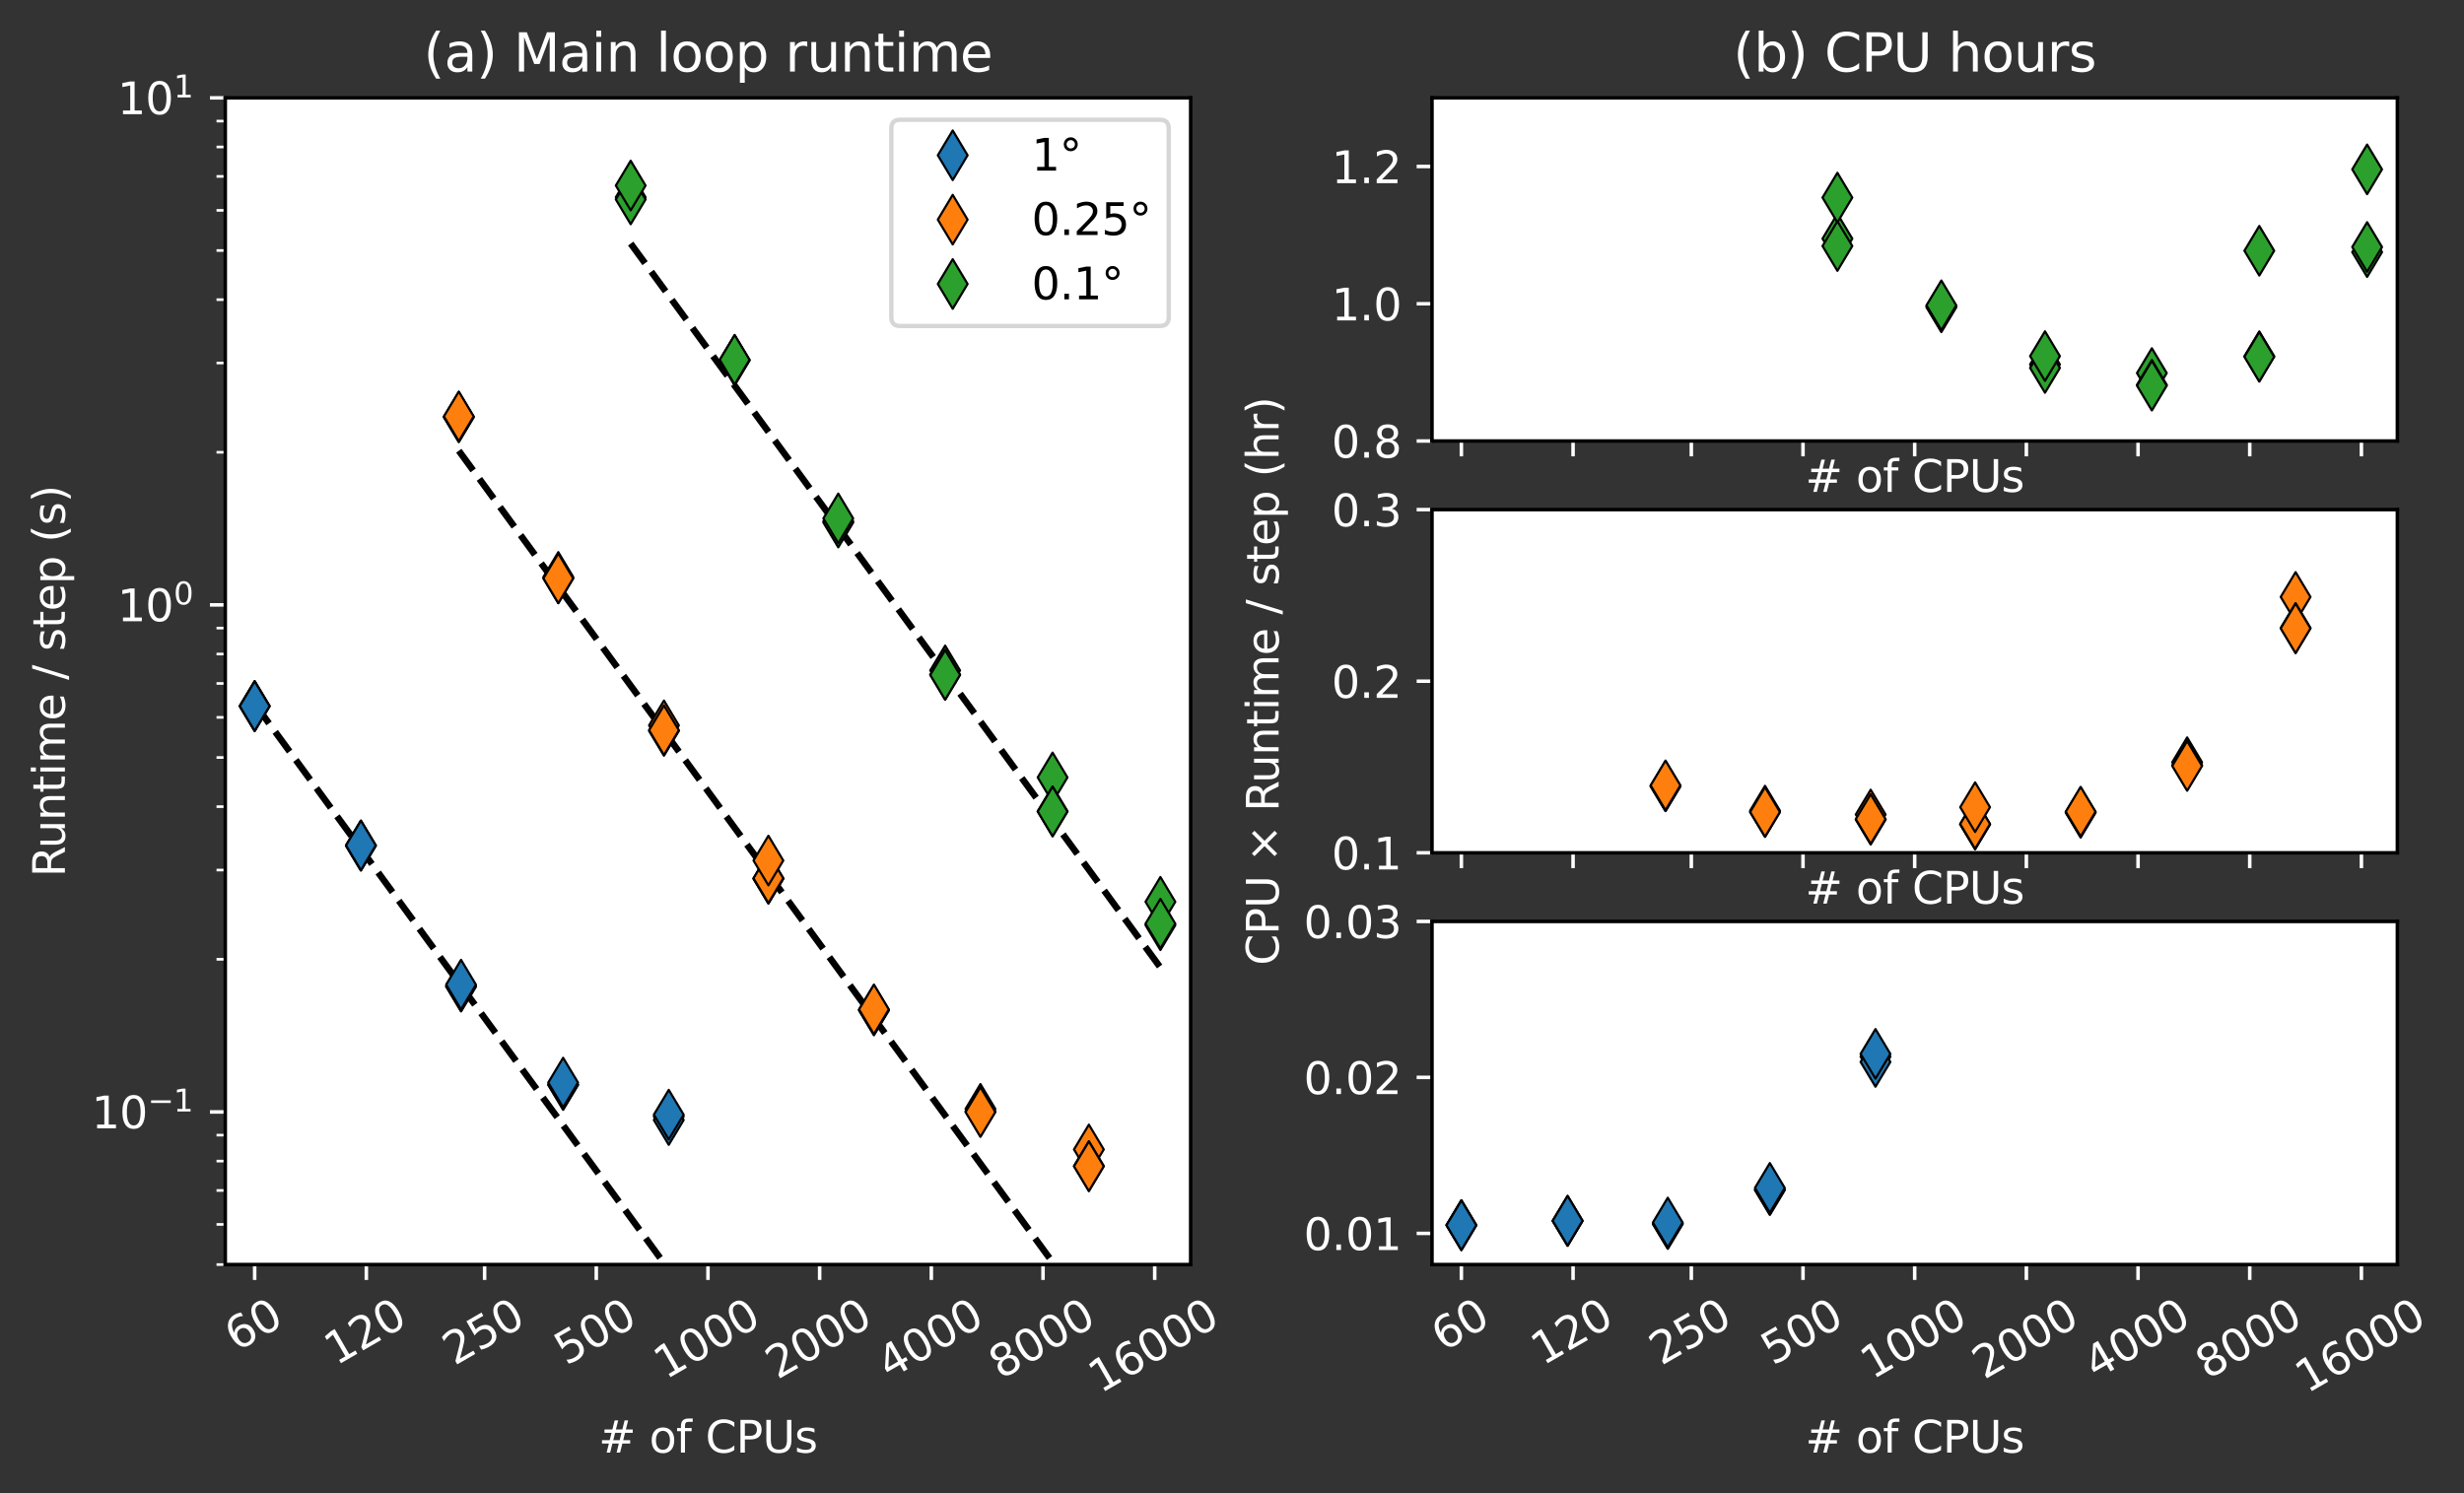 <?xml version="1.0" encoding="utf-8" standalone="no"?>
<!DOCTYPE svg PUBLIC "-//W3C//DTD SVG 1.1//EN"
  "http://www.w3.org/Graphics/SVG/1.1/DTD/svg11.dtd">
<svg height="340.596pt" version="1.1" viewBox="0 0 561.933 340.596" width="561.933pt" xmlns="http://www.w3.org/2000/svg" xmlns:xlink="http://www.w3.org/1999/xlink">
 <rect x="0" y="0" width="561.933" height="340.596" fill="#333333" stroke="none"/>
 <defs>
  <style type="text/css">*{stroke-linecap:butt;stroke-linejoin:round;}</style>
 </defs>
 <g id="figure_1">
  <g id="patch_1">
   <path d="M 0 340.596 
L 561.933 340.596 
L 561.933 0 
L 0 0 
z
" style="fill:none;"/>
  </g>
  <g id="axes_1">
   <g id="patch_2">
    <path d="M 51.378 288.43 
L 271.538 288.43 
L 271.538 22.318 
L 51.378 22.318 
z
" style="fill:#ffffff;"/>
   </g>
   <g id="matplotlib.axis_1">
    <g id="xtick_1">
     <g id="line2d_1">
      <defs>
       <path d="M 0 0 
L 0 3.5 
" id="m5efc97b2de" style="stroke:#ffffff;stroke-width:0.8;"/>
      </defs>
      <g>
       <use style="fill:#ffffff;stroke:#ffffff;stroke-width:0.8;" x="58.078" xlink:href="#m5efc97b2de" y="288.43"/>
      </g>
     </g>
     <g id="text_1">
      <!-- 60 -->
      <g style="fill:#ffffff;" transform="translate(53.947 308.373)rotate(-30)scale(0.1 -0.1)">
       <defs>
        <path d="M 2113 2584 
Q 1688 2584 1439 2293 
Q 1191 2003 1191 1497 
Q 1191 994 1439 701 
Q 1688 409 2113 409 
Q 2538 409 2786 701 
Q 3034 994 3034 1497 
Q 3034 2003 2786 2293 
Q 2538 2584 2113 2584 
z
M 3366 4563 
L 3366 3988 
Q 3128 4100 2886 4159 
Q 2644 4219 2406 4219 
Q 1781 4219 1451 3797 
Q 1122 3375 1075 2522 
Q 1259 2794 1537 2939 
Q 1816 3084 2150 3084 
Q 2853 3084 3261 2657 
Q 3669 2231 3669 1497 
Q 3669 778 3244 343 
Q 2819 -91 2113 -91 
Q 1303 -91 875 529 
Q 447 1150 447 2328 
Q 447 3434 972 4092 
Q 1497 4750 2381 4750 
Q 2619 4750 2861 4703 
Q 3103 4656 3366 4563 
z
" id="DejaVuSans-36" transform="scale(0.016)"/>
        <path d="M 2034 4250 
Q 1547 4250 1301 3770 
Q 1056 3291 1056 2328 
Q 1056 1369 1301 889 
Q 1547 409 2034 409 
Q 2525 409 2770 889 
Q 3016 1369 3016 2328 
Q 3016 3291 2770 3770 
Q 2525 4250 2034 4250 
z
M 2034 4750 
Q 2819 4750 3233 4129 
Q 3647 3509 3647 2328 
Q 3647 1150 3233 529 
Q 2819 -91 2034 -91 
Q 1250 -91 836 529 
Q 422 1150 422 2328 
Q 422 3509 836 4129 
Q 1250 4750 2034 4750 
z
" id="DejaVuSans-30" transform="scale(0.016)"/>
       </defs>
       <use xlink:href="#DejaVuSans-36"/>
       <use x="63.623" xlink:href="#DejaVuSans-30"/>
      </g>
     </g>
    </g>
    <g id="xtick_2">
     <g id="line2d_2">
      <g>
       <use style="fill:#ffffff;stroke:#ffffff;stroke-width:0.8;" x="83.548" xlink:href="#m5efc97b2de" y="288.43"/>
      </g>
     </g>
     <g id="text_2">
      <!-- 120 -->
      <g style="fill:#ffffff;" transform="translate(76.662 311.554)rotate(-30)scale(0.1 -0.1)">
       <defs>
        <path d="M 794 531 
L 1825 531 
L 1825 4091 
L 703 3866 
L 703 4441 
L 1819 4666 
L 2450 4666 
L 2450 531 
L 3481 531 
L 3481 0 
L 794 0 
L 794 531 
z
" id="DejaVuSans-31" transform="scale(0.016)"/>
        <path d="M 1228 531 
L 3431 531 
L 3431 0 
L 469 0 
L 469 531 
Q 828 903 1448 1529 
Q 2069 2156 2228 2338 
Q 2531 2678 2651 2914 
Q 2772 3150 2772 3378 
Q 2772 3750 2511 3984 
Q 2250 4219 1831 4219 
Q 1534 4219 1204 4116 
Q 875 4013 500 3803 
L 500 4441 
Q 881 4594 1212 4672 
Q 1544 4750 1819 4750 
Q 2544 4750 2975 4387 
Q 3406 4025 3406 3419 
Q 3406 3131 3298 2873 
Q 3191 2616 2906 2266 
Q 2828 2175 2409 1742 
Q 1991 1309 1228 531 
z
" id="DejaVuSans-32" transform="scale(0.016)"/>
       </defs>
       <use xlink:href="#DejaVuSans-31"/>
       <use x="63.623" xlink:href="#DejaVuSans-32"/>
       <use x="127.246" xlink:href="#DejaVuSans-30"/>
      </g>
     </g>
    </g>
    <g id="xtick_3">
     <g id="line2d_3">
      <g>
       <use style="fill:#ffffff;stroke:#ffffff;stroke-width:0.8;" x="110.518" xlink:href="#m5efc97b2de" y="288.43"/>
      </g>
     </g>
     <g id="text_3">
      <!-- 250 -->
      <g style="fill:#ffffff;" transform="translate(103.632 311.554)rotate(-30)scale(0.1 -0.1)">
       <defs>
        <path d="M 691 4666 
L 3169 4666 
L 3169 4134 
L 1269 4134 
L 1269 2991 
Q 1406 3038 1543 3061 
Q 1681 3084 1819 3084 
Q 2600 3084 3056 2656 
Q 3513 2228 3513 1497 
Q 3513 744 3044 326 
Q 2575 -91 1722 -91 
Q 1428 -91 1123 -41 
Q 819 9 494 109 
L 494 744 
Q 775 591 1075 516 
Q 1375 441 1709 441 
Q 2250 441 2565 725 
Q 2881 1009 2881 1497 
Q 2881 1984 2565 2268 
Q 2250 2553 1709 2553 
Q 1456 2553 1204 2497 
Q 953 2441 691 2322 
L 691 4666 
z
" id="DejaVuSans-35" transform="scale(0.016)"/>
       </defs>
       <use xlink:href="#DejaVuSans-32"/>
       <use x="63.623" xlink:href="#DejaVuSans-35"/>
       <use x="127.246" xlink:href="#DejaVuSans-30"/>
      </g>
     </g>
    </g>
    <g id="xtick_4">
     <g id="line2d_4">
      <g>
       <use style="fill:#ffffff;stroke:#ffffff;stroke-width:0.8;" x="135.988" xlink:href="#m5efc97b2de" y="288.43"/>
      </g>
     </g>
     <g id="text_4">
      <!-- 500 -->
      <g style="fill:#ffffff;" transform="translate(129.103 311.554)rotate(-30)scale(0.1 -0.1)">
       <use xlink:href="#DejaVuSans-35"/>
       <use x="63.623" xlink:href="#DejaVuSans-30"/>
       <use x="127.246" xlink:href="#DejaVuSans-30"/>
      </g>
     </g>
    </g>
    <g id="xtick_5">
     <g id="line2d_5">
      <g>
       <use style="fill:#ffffff;stroke:#ffffff;stroke-width:0.8;" x="161.458" xlink:href="#m5efc97b2de" y="288.43"/>
      </g>
     </g>
     <g id="text_5">
      <!-- 1000 -->
      <g style="fill:#ffffff;" transform="translate(151.818 314.736)rotate(-30)scale(0.1 -0.1)">
       <use xlink:href="#DejaVuSans-31"/>
       <use x="63.623" xlink:href="#DejaVuSans-30"/>
       <use x="127.246" xlink:href="#DejaVuSans-30"/>
       <use x="190.869" xlink:href="#DejaVuSans-30"/>
      </g>
     </g>
    </g>
    <g id="xtick_6">
     <g id="line2d_6">
      <g>
       <use style="fill:#ffffff;stroke:#ffffff;stroke-width:0.8;" x="186.928" xlink:href="#m5efc97b2de" y="288.43"/>
      </g>
     </g>
     <g id="text_6">
      <!-- 2000 -->
      <g style="fill:#ffffff;" transform="translate(177.288 314.736)rotate(-30)scale(0.1 -0.1)">
       <use xlink:href="#DejaVuSans-32"/>
       <use x="63.623" xlink:href="#DejaVuSans-30"/>
       <use x="127.246" xlink:href="#DejaVuSans-30"/>
       <use x="190.869" xlink:href="#DejaVuSans-30"/>
      </g>
     </g>
    </g>
    <g id="xtick_7">
     <g id="line2d_7">
      <g>
       <use style="fill:#ffffff;stroke:#ffffff;stroke-width:0.8;" x="212.398" xlink:href="#m5efc97b2de" y="288.43"/>
      </g>
     </g>
     <g id="text_7">
      <!-- 4000 -->
      <g style="fill:#ffffff;" transform="translate(202.758 314.736)rotate(-30)scale(0.1 -0.1)">
       <defs>
        <path d="M 2419 4116 
L 825 1625 
L 2419 1625 
L 2419 4116 
z
M 2253 4666 
L 3047 4666 
L 3047 1625 
L 3713 1625 
L 3713 1100 
L 3047 1100 
L 3047 0 
L 2419 0 
L 2419 1100 
L 313 1100 
L 313 1709 
L 2253 4666 
z
" id="DejaVuSans-34" transform="scale(0.016)"/>
       </defs>
       <use xlink:href="#DejaVuSans-34"/>
       <use x="63.623" xlink:href="#DejaVuSans-30"/>
       <use x="127.246" xlink:href="#DejaVuSans-30"/>
       <use x="190.869" xlink:href="#DejaVuSans-30"/>
      </g>
     </g>
    </g>
    <g id="xtick_8">
     <g id="line2d_8">
      <g>
       <use style="fill:#ffffff;stroke:#ffffff;stroke-width:0.8;" x="237.868" xlink:href="#m5efc97b2de" y="288.43"/>
      </g>
     </g>
     <g id="text_8">
      <!-- 8000 -->
      <g style="fill:#ffffff;" transform="translate(228.228 314.736)rotate(-30)scale(0.1 -0.1)">
       <defs>
        <path d="M 2034 2216 
Q 1584 2216 1326 1975 
Q 1069 1734 1069 1313 
Q 1069 891 1326 650 
Q 1584 409 2034 409 
Q 2484 409 2743 651 
Q 3003 894 3003 1313 
Q 3003 1734 2745 1975 
Q 2488 2216 2034 2216 
z
M 1403 2484 
Q 997 2584 770 2862 
Q 544 3141 544 3541 
Q 544 4100 942 4425 
Q 1341 4750 2034 4750 
Q 2731 4750 3128 4425 
Q 3525 4100 3525 3541 
Q 3525 3141 3298 2862 
Q 3072 2584 2669 2484 
Q 3125 2378 3379 2068 
Q 3634 1759 3634 1313 
Q 3634 634 3220 271 
Q 2806 -91 2034 -91 
Q 1263 -91 848 271 
Q 434 634 434 1313 
Q 434 1759 690 2068 
Q 947 2378 1403 2484 
z
M 1172 3481 
Q 1172 3119 1398 2916 
Q 1625 2713 2034 2713 
Q 2441 2713 2670 2916 
Q 2900 3119 2900 3481 
Q 2900 3844 2670 4047 
Q 2441 4250 2034 4250 
Q 1625 4250 1398 4047 
Q 1172 3844 1172 3481 
z
" id="DejaVuSans-38" transform="scale(0.016)"/>
       </defs>
       <use xlink:href="#DejaVuSans-38"/>
       <use x="63.623" xlink:href="#DejaVuSans-30"/>
       <use x="127.246" xlink:href="#DejaVuSans-30"/>
       <use x="190.869" xlink:href="#DejaVuSans-30"/>
      </g>
     </g>
    </g>
    <g id="xtick_9">
     <g id="line2d_9">
      <g>
       <use style="fill:#ffffff;stroke:#ffffff;stroke-width:0.8;" x="263.339" xlink:href="#m5efc97b2de" y="288.43"/>
      </g>
     </g>
     <g id="text_9">
      <!-- 16000 -->
      <g style="fill:#ffffff;" transform="translate(250.943 317.917)rotate(-30)scale(0.1 -0.1)">
       <use xlink:href="#DejaVuSans-31"/>
       <use x="63.623" xlink:href="#DejaVuSans-36"/>
       <use x="127.246" xlink:href="#DejaVuSans-30"/>
       <use x="190.869" xlink:href="#DejaVuSans-30"/>
       <use x="254.492" xlink:href="#DejaVuSans-30"/>
      </g>
     </g>
    </g>
    <g id="text_10">
     <!-- # of CPUs -->
     <g style="fill:#ffffff;" transform="translate(136.5 331.316)scale(0.1 -0.1)">
      <defs>
       <path d="M 3272 2816 
L 2363 2816 
L 2100 1772 
L 3016 1772 
L 3272 2816 
z
M 2803 4594 
L 2478 3297 
L 3391 3297 
L 3719 4594 
L 4219 4594 
L 3897 3297 
L 4872 3297 
L 4872 2816 
L 3775 2816 
L 3519 1772 
L 4513 1772 
L 4513 1294 
L 3397 1294 
L 3072 0 
L 2572 0 
L 2894 1294 
L 1978 1294 
L 1656 0 
L 1153 0 
L 1478 1294 
L 494 1294 
L 494 1772 
L 1594 1772 
L 1856 2816 
L 850 2816 
L 850 3297 
L 1978 3297 
L 2297 4594 
L 2803 4594 
z
" id="DejaVuSans-23" transform="scale(0.016)"/>
       <path id="DejaVuSans-20" transform="scale(0.016)"/>
       <path d="M 1959 3097 
Q 1497 3097 1228 2736 
Q 959 2375 959 1747 
Q 959 1119 1226 758 
Q 1494 397 1959 397 
Q 2419 397 2687 759 
Q 2956 1122 2956 1747 
Q 2956 2369 2687 2733 
Q 2419 3097 1959 3097 
z
M 1959 3584 
Q 2709 3584 3137 3096 
Q 3566 2609 3566 1747 
Q 3566 888 3137 398 
Q 2709 -91 1959 -91 
Q 1206 -91 779 398 
Q 353 888 353 1747 
Q 353 2609 779 3096 
Q 1206 3584 1959 3584 
z
" id="DejaVuSans-6f" transform="scale(0.016)"/>
       <path d="M 2375 4863 
L 2375 4384 
L 1825 4384 
Q 1516 4384 1395 4259 
Q 1275 4134 1275 3809 
L 1275 3500 
L 2222 3500 
L 2222 3053 
L 1275 3053 
L 1275 0 
L 697 0 
L 697 3053 
L 147 3053 
L 147 3500 
L 697 3500 
L 697 3744 
Q 697 4328 969 4595 
Q 1241 4863 1831 4863 
L 2375 4863 
z
" id="DejaVuSans-66" transform="scale(0.016)"/>
       <path d="M 4122 4306 
L 4122 3641 
Q 3803 3938 3442 4084 
Q 3081 4231 2675 4231 
Q 1875 4231 1450 3742 
Q 1025 3253 1025 2328 
Q 1025 1406 1450 917 
Q 1875 428 2675 428 
Q 3081 428 3442 575 
Q 3803 722 4122 1019 
L 4122 359 
Q 3791 134 3420 21 
Q 3050 -91 2638 -91 
Q 1578 -91 968 557 
Q 359 1206 359 2328 
Q 359 3453 968 4101 
Q 1578 4750 2638 4750 
Q 3056 4750 3426 4639 
Q 3797 4528 4122 4306 
z
" id="DejaVuSans-43" transform="scale(0.016)"/>
       <path d="M 1259 4147 
L 1259 2394 
L 2053 2394 
Q 2494 2394 2734 2622 
Q 2975 2850 2975 3272 
Q 2975 3691 2734 3919 
Q 2494 4147 2053 4147 
L 1259 4147 
z
M 628 4666 
L 2053 4666 
Q 2838 4666 3239 4311 
Q 3641 3956 3641 3272 
Q 3641 2581 3239 2228 
Q 2838 1875 2053 1875 
L 1259 1875 
L 1259 0 
L 628 0 
L 628 4666 
z
" id="DejaVuSans-50" transform="scale(0.016)"/>
       <path d="M 556 4666 
L 1191 4666 
L 1191 1831 
Q 1191 1081 1462 751 
Q 1734 422 2344 422 
Q 2950 422 3222 751 
Q 3494 1081 3494 1831 
L 3494 4666 
L 4128 4666 
L 4128 1753 
Q 4128 841 3676 375 
Q 3225 -91 2344 -91 
Q 1459 -91 1007 375 
Q 556 841 556 1753 
L 556 4666 
z
" id="DejaVuSans-55" transform="scale(0.016)"/>
       <path d="M 2834 3397 
L 2834 2853 
Q 2591 2978 2328 3040 
Q 2066 3103 1784 3103 
Q 1356 3103 1142 2972 
Q 928 2841 928 2578 
Q 928 2378 1081 2264 
Q 1234 2150 1697 2047 
L 1894 2003 
Q 2506 1872 2764 1633 
Q 3022 1394 3022 966 
Q 3022 478 2636 193 
Q 2250 -91 1575 -91 
Q 1294 -91 989 -36 
Q 684 19 347 128 
L 347 722 
Q 666 556 975 473 
Q 1284 391 1588 391 
Q 1994 391 2212 530 
Q 2431 669 2431 922 
Q 2431 1156 2273 1281 
Q 2116 1406 1581 1522 
L 1381 1569 
Q 847 1681 609 1914 
Q 372 2147 372 2553 
Q 372 3047 722 3315 
Q 1072 3584 1716 3584 
Q 2034 3584 2315 3537 
Q 2597 3491 2834 3397 
z
" id="DejaVuSans-73" transform="scale(0.016)"/>
      </defs>
      <use xlink:href="#DejaVuSans-23"/>
      <use x="83.789" xlink:href="#DejaVuSans-20"/>
      <use x="115.576" xlink:href="#DejaVuSans-6f"/>
      <use x="176.758" xlink:href="#DejaVuSans-66"/>
      <use x="211.963" xlink:href="#DejaVuSans-20"/>
      <use x="243.75" xlink:href="#DejaVuSans-43"/>
      <use x="313.574" xlink:href="#DejaVuSans-50"/>
      <use x="373.877" xlink:href="#DejaVuSans-55"/>
      <use x="447.07" xlink:href="#DejaVuSans-73"/>
     </g>
    </g>
   </g>
   <g id="matplotlib.axis_2">
    <g id="ytick_1">
     <g id="line2d_10">
      <defs>
       <path d="M 0 0 
L -3.5 0 
" id="m03d5b9957f" style="stroke:#ffffff;stroke-width:0.8;"/>
      </defs>
      <g>
       <use style="fill:#ffffff;stroke:#ffffff;stroke-width:0.8;" x="51.378" xlink:href="#m03d5b9957f" y="253.616"/>
      </g>
     </g>
     <g id="text_11">
      <!-- $\mathdefault{10^{-1}}$ -->
      <g style="fill:#ffffff;" transform="translate(20.878 257.416)scale(0.1 -0.1)">
       <defs>
        <path d="M 678 2272 
L 4684 2272 
L 4684 1741 
L 678 1741 
L 678 2272 
z
" id="DejaVuSans-2212" transform="scale(0.016)"/>
       </defs>
       <use transform="translate(0 0.684)" xlink:href="#DejaVuSans-31"/>
       <use transform="translate(63.623 0.684)" xlink:href="#DejaVuSans-30"/>
       <use transform="translate(128.203 38.966)scale(0.7)" xlink:href="#DejaVuSans-2212"/>
       <use transform="translate(186.855 38.966)scale(0.7)" xlink:href="#DejaVuSans-31"/>
      </g>
     </g>
    </g>
    <g id="ytick_2">
     <g id="line2d_11">
      <g>
       <use style="fill:#ffffff;stroke:#ffffff;stroke-width:0.8;" x="51.378" xlink:href="#m03d5b9957f" y="137.967"/>
      </g>
     </g>
     <g id="text_12">
      <!-- $\mathdefault{10^{0}}$ -->
      <g style="fill:#ffffff;" transform="translate(26.778 141.766)scale(0.1 -0.1)">
       <use transform="translate(0 0.766)" xlink:href="#DejaVuSans-31"/>
       <use transform="translate(63.623 0.766)" xlink:href="#DejaVuSans-30"/>
       <use transform="translate(128.203 39.047)scale(0.7)" xlink:href="#DejaVuSans-30"/>
      </g>
     </g>
    </g>
    <g id="ytick_3">
     <g id="line2d_12">
      <g>
       <use style="fill:#ffffff;stroke:#ffffff;stroke-width:0.8;" x="51.378" xlink:href="#m03d5b9957f" y="22.318"/>
      </g>
     </g>
     <g id="text_13">
      <!-- $\mathdefault{10^{1}}$ -->
      <g style="fill:#ffffff;" transform="translate(26.778 26.117)scale(0.1 -0.1)">
       <use transform="translate(0 0.684)" xlink:href="#DejaVuSans-31"/>
       <use transform="translate(63.623 0.684)" xlink:href="#DejaVuSans-30"/>
       <use transform="translate(128.203 38.966)scale(0.7)" xlink:href="#DejaVuSans-31"/>
      </g>
     </g>
    </g>
    <g id="ytick_4">
     <g id="line2d_13">
      <defs>
       <path d="M 0 0 
L -2 0 
" id="mb44622cad6" style="stroke:#ffffff;stroke-width:0.6;"/>
      </defs>
      <g>
       <use style="fill:#ffffff;stroke:#ffffff;stroke-width:0.6;" x="51.378" xlink:href="#mb44622cad6" y="288.43"/>
      </g>
     </g>
    </g>
    <g id="ytick_5">
     <g id="line2d_14">
      <g>
       <use style="fill:#ffffff;stroke:#ffffff;stroke-width:0.6;" x="51.378" xlink:href="#mb44622cad6" y="279.273"/>
      </g>
     </g>
    </g>
    <g id="ytick_6">
     <g id="line2d_15">
      <g>
       <use style="fill:#ffffff;stroke:#ffffff;stroke-width:0.6;" x="51.378" xlink:href="#mb44622cad6" y="271.531"/>
      </g>
     </g>
    </g>
    <g id="ytick_7">
     <g id="line2d_16">
      <g>
       <use style="fill:#ffffff;stroke:#ffffff;stroke-width:0.6;" x="51.378" xlink:href="#mb44622cad6" y="264.824"/>
      </g>
     </g>
    </g>
    <g id="ytick_8">
     <g id="line2d_17">
      <g>
       <use style="fill:#ffffff;stroke:#ffffff;stroke-width:0.6;" x="51.378" xlink:href="#mb44622cad6" y="258.908"/>
      </g>
     </g>
    </g>
    <g id="ytick_9">
     <g id="line2d_18">
      <g>
       <use style="fill:#ffffff;stroke:#ffffff;stroke-width:0.6;" x="51.378" xlink:href="#mb44622cad6" y="218.802"/>
      </g>
     </g>
    </g>
    <g id="ytick_10">
     <g id="line2d_19">
      <g>
       <use style="fill:#ffffff;stroke:#ffffff;stroke-width:0.6;" x="51.378" xlink:href="#mb44622cad6" y="198.438"/>
      </g>
     </g>
    </g>
    <g id="ytick_11">
     <g id="line2d_20">
      <g>
       <use style="fill:#ffffff;stroke:#ffffff;stroke-width:0.6;" x="51.378" xlink:href="#mb44622cad6" y="183.989"/>
      </g>
     </g>
    </g>
    <g id="ytick_12">
     <g id="line2d_21">
      <g>
       <use style="fill:#ffffff;stroke:#ffffff;stroke-width:0.6;" x="51.378" xlink:href="#mb44622cad6" y="172.781"/>
      </g>
     </g>
    </g>
    <g id="ytick_13">
     <g id="line2d_22">
      <g>
       <use style="fill:#ffffff;stroke:#ffffff;stroke-width:0.6;" x="51.378" xlink:href="#mb44622cad6" y="163.624"/>
      </g>
     </g>
    </g>
    <g id="ytick_14">
     <g id="line2d_23">
      <g>
       <use style="fill:#ffffff;stroke:#ffffff;stroke-width:0.6;" x="51.378" xlink:href="#mb44622cad6" y="155.881"/>
      </g>
     </g>
    </g>
    <g id="ytick_15">
     <g id="line2d_24">
      <g>
       <use style="fill:#ffffff;stroke:#ffffff;stroke-width:0.6;" x="51.378" xlink:href="#mb44622cad6" y="149.175"/>
      </g>
     </g>
    </g>
    <g id="ytick_16">
     <g id="line2d_25">
      <g>
       <use style="fill:#ffffff;stroke:#ffffff;stroke-width:0.6;" x="51.378" xlink:href="#mb44622cad6" y="143.259"/>
      </g>
     </g>
    </g>
    <g id="ytick_17">
     <g id="line2d_26">
      <g>
       <use style="fill:#ffffff;stroke:#ffffff;stroke-width:0.6;" x="51.378" xlink:href="#mb44622cad6" y="103.153"/>
      </g>
     </g>
    </g>
    <g id="ytick_18">
     <g id="line2d_27">
      <g>
       <use style="fill:#ffffff;stroke:#ffffff;stroke-width:0.6;" x="51.378" xlink:href="#mb44622cad6" y="82.789"/>
      </g>
     </g>
    </g>
    <g id="ytick_19">
     <g id="line2d_28">
      <g>
       <use style="fill:#ffffff;stroke:#ffffff;stroke-width:0.6;" x="51.378" xlink:href="#mb44622cad6" y="68.34"/>
      </g>
     </g>
    </g>
    <g id="ytick_20">
     <g id="line2d_29">
      <g>
       <use style="fill:#ffffff;stroke:#ffffff;stroke-width:0.6;" x="51.378" xlink:href="#mb44622cad6" y="57.132"/>
      </g>
     </g>
    </g>
    <g id="ytick_21">
     <g id="line2d_30">
      <g>
       <use style="fill:#ffffff;stroke:#ffffff;stroke-width:0.6;" x="51.378" xlink:href="#mb44622cad6" y="47.975"/>
      </g>
     </g>
    </g>
    <g id="ytick_22">
     <g id="line2d_31">
      <g>
       <use style="fill:#ffffff;stroke:#ffffff;stroke-width:0.6;" x="51.378" xlink:href="#mb44622cad6" y="40.232"/>
      </g>
     </g>
    </g>
    <g id="ytick_23">
     <g id="line2d_32">
      <g>
       <use style="fill:#ffffff;stroke:#ffffff;stroke-width:0.6;" x="51.378" xlink:href="#mb44622cad6" y="33.526"/>
      </g>
     </g>
    </g>
    <g id="ytick_24">
     <g id="line2d_33">
      <g>
       <use style="fill:#ffffff;stroke:#ffffff;stroke-width:0.6;" x="51.378" xlink:href="#mb44622cad6" y="27.61"/>
      </g>
     </g>
    </g>
    <g id="text_14">
     <!-- Runtime / step (s) -->
     <g style="fill:#ffffff;" transform="translate(14.798 200.03)rotate(-90)scale(0.1 -0.1)">
      <defs>
       <path d="M 2841 2188 
Q 3044 2119 3236 1894 
Q 3428 1669 3622 1275 
L 4263 0 
L 3584 0 
L 2988 1197 
Q 2756 1666 2539 1819 
Q 2322 1972 1947 1972 
L 1259 1972 
L 1259 0 
L 628 0 
L 628 4666 
L 2053 4666 
Q 2853 4666 3247 4331 
Q 3641 3997 3641 3322 
Q 3641 2881 3436 2590 
Q 3231 2300 2841 2188 
z
M 1259 4147 
L 1259 2491 
L 2053 2491 
Q 2509 2491 2742 2702 
Q 2975 2913 2975 3322 
Q 2975 3731 2742 3939 
Q 2509 4147 2053 4147 
L 1259 4147 
z
" id="DejaVuSans-52" transform="scale(0.016)"/>
       <path d="M 544 1381 
L 544 3500 
L 1119 3500 
L 1119 1403 
Q 1119 906 1312 657 
Q 1506 409 1894 409 
Q 2359 409 2629 706 
Q 2900 1003 2900 1516 
L 2900 3500 
L 3475 3500 
L 3475 0 
L 2900 0 
L 2900 538 
Q 2691 219 2414 64 
Q 2138 -91 1772 -91 
Q 1169 -91 856 284 
Q 544 659 544 1381 
z
M 1991 3584 
L 1991 3584 
z
" id="DejaVuSans-75" transform="scale(0.016)"/>
       <path d="M 3513 2113 
L 3513 0 
L 2938 0 
L 2938 2094 
Q 2938 2591 2744 2837 
Q 2550 3084 2163 3084 
Q 1697 3084 1428 2787 
Q 1159 2491 1159 1978 
L 1159 0 
L 581 0 
L 581 3500 
L 1159 3500 
L 1159 2956 
Q 1366 3272 1645 3428 
Q 1925 3584 2291 3584 
Q 2894 3584 3203 3211 
Q 3513 2838 3513 2113 
z
" id="DejaVuSans-6e" transform="scale(0.016)"/>
       <path d="M 1172 4494 
L 1172 3500 
L 2356 3500 
L 2356 3053 
L 1172 3053 
L 1172 1153 
Q 1172 725 1289 603 
Q 1406 481 1766 481 
L 2356 481 
L 2356 0 
L 1766 0 
Q 1100 0 847 248 
Q 594 497 594 1153 
L 594 3053 
L 172 3053 
L 172 3500 
L 594 3500 
L 594 4494 
L 1172 4494 
z
" id="DejaVuSans-74" transform="scale(0.016)"/>
       <path d="M 603 3500 
L 1178 3500 
L 1178 0 
L 603 0 
L 603 3500 
z
M 603 4863 
L 1178 4863 
L 1178 4134 
L 603 4134 
L 603 4863 
z
" id="DejaVuSans-69" transform="scale(0.016)"/>
       <path d="M 3328 2828 
Q 3544 3216 3844 3400 
Q 4144 3584 4550 3584 
Q 5097 3584 5394 3201 
Q 5691 2819 5691 2113 
L 5691 0 
L 5113 0 
L 5113 2094 
Q 5113 2597 4934 2840 
Q 4756 3084 4391 3084 
Q 3944 3084 3684 2787 
Q 3425 2491 3425 1978 
L 3425 0 
L 2847 0 
L 2847 2094 
Q 2847 2600 2669 2842 
Q 2491 3084 2119 3084 
Q 1678 3084 1418 2786 
Q 1159 2488 1159 1978 
L 1159 0 
L 581 0 
L 581 3500 
L 1159 3500 
L 1159 2956 
Q 1356 3278 1631 3431 
Q 1906 3584 2284 3584 
Q 2666 3584 2933 3390 
Q 3200 3197 3328 2828 
z
" id="DejaVuSans-6d" transform="scale(0.016)"/>
       <path d="M 3597 1894 
L 3597 1613 
L 953 1613 
Q 991 1019 1311 708 
Q 1631 397 2203 397 
Q 2534 397 2845 478 
Q 3156 559 3463 722 
L 3463 178 
Q 3153 47 2828 -22 
Q 2503 -91 2169 -91 
Q 1331 -91 842 396 
Q 353 884 353 1716 
Q 353 2575 817 3079 
Q 1281 3584 2069 3584 
Q 2775 3584 3186 3129 
Q 3597 2675 3597 1894 
z
M 3022 2063 
Q 3016 2534 2758 2815 
Q 2500 3097 2075 3097 
Q 1594 3097 1305 2825 
Q 1016 2553 972 2059 
L 3022 2063 
z
" id="DejaVuSans-65" transform="scale(0.016)"/>
       <path d="M 1625 4666 
L 2156 4666 
L 531 -594 
L 0 -594 
L 1625 4666 
z
" id="DejaVuSans-2f" transform="scale(0.016)"/>
       <path d="M 1159 525 
L 1159 -1331 
L 581 -1331 
L 581 3500 
L 1159 3500 
L 1159 2969 
Q 1341 3281 1617 3432 
Q 1894 3584 2278 3584 
Q 2916 3584 3314 3078 
Q 3713 2572 3713 1747 
Q 3713 922 3314 415 
Q 2916 -91 2278 -91 
Q 1894 -91 1617 61 
Q 1341 213 1159 525 
z
M 3116 1747 
Q 3116 2381 2855 2742 
Q 2594 3103 2138 3103 
Q 1681 3103 1420 2742 
Q 1159 2381 1159 1747 
Q 1159 1113 1420 752 
Q 1681 391 2138 391 
Q 2594 391 2855 752 
Q 3116 1113 3116 1747 
z
" id="DejaVuSans-70" transform="scale(0.016)"/>
       <path d="M 1984 4856 
Q 1566 4138 1362 3434 
Q 1159 2731 1159 2009 
Q 1159 1288 1364 580 
Q 1569 -128 1984 -844 
L 1484 -844 
Q 1016 -109 783 600 
Q 550 1309 550 2009 
Q 550 2706 781 3412 
Q 1013 4119 1484 4856 
L 1984 4856 
z
" id="DejaVuSans-28" transform="scale(0.016)"/>
       <path d="M 513 4856 
L 1013 4856 
Q 1481 4119 1714 3412 
Q 1947 2706 1947 2009 
Q 1947 1309 1714 600 
Q 1481 -109 1013 -844 
L 513 -844 
Q 928 -128 1133 580 
Q 1338 1288 1338 2009 
Q 1338 2731 1133 3434 
Q 928 4138 513 4856 
z
" id="DejaVuSans-29" transform="scale(0.016)"/>
      </defs>
      <use xlink:href="#DejaVuSans-52"/>
      <use x="64.982" xlink:href="#DejaVuSans-75"/>
      <use x="128.361" xlink:href="#DejaVuSans-6e"/>
      <use x="191.74" xlink:href="#DejaVuSans-74"/>
      <use x="230.949" xlink:href="#DejaVuSans-69"/>
      <use x="258.732" xlink:href="#DejaVuSans-6d"/>
      <use x="356.145" xlink:href="#DejaVuSans-65"/>
      <use x="417.668" xlink:href="#DejaVuSans-20"/>
      <use x="449.455" xlink:href="#DejaVuSans-2f"/>
      <use x="483.146" xlink:href="#DejaVuSans-20"/>
      <use x="514.934" xlink:href="#DejaVuSans-73"/>
      <use x="567.033" xlink:href="#DejaVuSans-74"/>
      <use x="606.242" xlink:href="#DejaVuSans-65"/>
      <use x="667.766" xlink:href="#DejaVuSans-70"/>
      <use x="731.242" xlink:href="#DejaVuSans-20"/>
      <use x="763.029" xlink:href="#DejaVuSans-28"/>
      <use x="802.043" xlink:href="#DejaVuSans-73"/>
      <use x="854.143" xlink:href="#DejaVuSans-29"/>
     </g>
    </g>
   </g>
   <g id="line2d_34">
    <path clip-path="url(#pb5f2b39c9b)" d="M 58.078 160.513 
L 82.302 193.624 
L 105.146 224.849 
L 128.426 256.669 
L 152.516 289.596 
" style="fill:none;stroke:#000000;stroke-dasharray:5.55,2.4;stroke-dashoffset:0;stroke-width:1.5;"/>
   </g>
   <g id="line2d_35">
    <defs>
     <path d="M -0 5.657 
L 3.394 0 
L 0 -5.657 
L -3.394 -0 
z
" id="m814a9728d7" style="stroke:#000000;stroke-linejoin:miter;stroke-width:0.5;"/>
    </defs>
    <g clip-path="url(#pb5f2b39c9b)">
     <use style="fill:#1f77b4;stroke:#000000;stroke-linejoin:miter;stroke-width:0.5;" x="82.302" xlink:href="#m814a9728d7" y="192.909"/>
    </g>
   </g>
   <g id="line2d_36">
    <g clip-path="url(#pb5f2b39c9b)">
     <use style="fill:#1f77b4;stroke:#000000;stroke-linejoin:miter;stroke-width:0.5;" x="82.302" xlink:href="#m814a9728d7" y="192.846"/>
    </g>
   </g>
   <g id="line2d_37">
    <g clip-path="url(#pb5f2b39c9b)">
     <use style="fill:#1f77b4;stroke:#000000;stroke-linejoin:miter;stroke-width:0.5;" x="82.302" xlink:href="#m814a9728d7" y="192.821"/>
    </g>
   </g>
   <g id="line2d_38">
    <g clip-path="url(#pb5f2b39c9b)">
     <use style="fill:#1f77b4;stroke:#000000;stroke-linejoin:miter;stroke-width:0.5;" x="105.146" xlink:href="#m814a9728d7" y="225.034"/>
    </g>
   </g>
   <g id="line2d_39">
    <g clip-path="url(#pb5f2b39c9b)">
     <use style="fill:#1f77b4;stroke:#000000;stroke-linejoin:miter;stroke-width:0.5;" x="105.146" xlink:href="#m814a9728d7" y="224.935"/>
    </g>
   </g>
   <g id="line2d_40">
    <g clip-path="url(#pb5f2b39c9b)">
     <use style="fill:#1f77b4;stroke:#000000;stroke-linejoin:miter;stroke-width:0.5;" x="105.146" xlink:href="#m814a9728d7" y="224.578"/>
    </g>
   </g>
   <g id="line2d_41">
    <g clip-path="url(#pb5f2b39c9b)">
     <use style="fill:#1f77b4;stroke:#000000;stroke-linejoin:miter;stroke-width:0.5;" x="128.426" xlink:href="#m814a9728d7" y="247.47"/>
    </g>
   </g>
   <g id="line2d_42">
    <g clip-path="url(#pb5f2b39c9b)">
     <use style="fill:#1f77b4;stroke:#000000;stroke-linejoin:miter;stroke-width:0.5;" x="128.426" xlink:href="#m814a9728d7" y="247.385"/>
    </g>
   </g>
   <g id="line2d_43">
    <g clip-path="url(#pb5f2b39c9b)">
     <use style="fill:#1f77b4;stroke:#000000;stroke-linejoin:miter;stroke-width:0.5;" x="128.426" xlink:href="#m814a9728d7" y="246.919"/>
    </g>
   </g>
   <g id="line2d_44">
    <g clip-path="url(#pb5f2b39c9b)">
     <use style="fill:#1f77b4;stroke:#000000;stroke-linejoin:miter;stroke-width:0.5;" x="58.078" xlink:href="#m814a9728d7" y="161.09"/>
    </g>
   </g>
   <g id="line2d_45">
    <g clip-path="url(#pb5f2b39c9b)">
     <use style="fill:#1f77b4;stroke:#000000;stroke-linejoin:miter;stroke-width:0.5;" x="58.078" xlink:href="#m814a9728d7" y="161.005"/>
    </g>
   </g>
   <g id="line2d_46">
    <g clip-path="url(#pb5f2b39c9b)">
     <use style="fill:#1f77b4;stroke:#000000;stroke-linejoin:miter;stroke-width:0.5;" x="58.078" xlink:href="#m814a9728d7" y="161.06"/>
    </g>
   </g>
   <g id="line2d_47">
    <g clip-path="url(#pb5f2b39c9b)">
     <use style="fill:#1f77b4;stroke:#000000;stroke-linejoin:miter;stroke-width:0.5;" x="152.516" xlink:href="#m814a9728d7" y="254.658"/>
    </g>
   </g>
   <g id="line2d_48">
    <g clip-path="url(#pb5f2b39c9b)">
     <use style="fill:#1f77b4;stroke:#000000;stroke-linejoin:miter;stroke-width:0.5;" x="152.516" xlink:href="#m814a9728d7" y="255.462"/>
    </g>
   </g>
   <g id="line2d_49">
    <g clip-path="url(#pb5f2b39c9b)">
     <use style="fill:#1f77b4;stroke:#000000;stroke-linejoin:miter;stroke-width:0.5;" x="152.516" xlink:href="#m814a9728d7" y="254.239"/>
    </g>
   </g>
   <g id="line2d_50">
    <path clip-path="url(#pb5f2b39c9b)" d="M 104.632 102.81 
L 127.326 133.829 
L 151.422 166.765 
L 175.238 199.317 
L 199.305 232.214 
L 223.596 265.415 
L 248.327 299.219 
" style="fill:none;stroke:#000000;stroke-dasharray:5.55,2.4;stroke-dashoffset:0;stroke-width:1.5;"/>
   </g>
   <g id="line2d_51">
    <defs>
     <path d="M -0 5.657 
L 3.394 0 
L 0 -5.657 
L -3.394 -0 
z
" id="m9f369dbfc2" style="stroke:#000000;stroke-linejoin:miter;stroke-width:0.5;"/>
    </defs>
    <g clip-path="url(#pb5f2b39c9b)">
     <use style="fill:#ff7f0e;stroke:#000000;stroke-linejoin:miter;stroke-width:0.5;" x="248.327" xlink:href="#m9f369dbfc2" y="262.171"/>
    </g>
   </g>
   <g id="line2d_52">
    <g clip-path="url(#pb5f2b39c9b)">
     <use style="fill:#ff7f0e;stroke:#000000;stroke-linejoin:miter;stroke-width:0.5;" x="248.327" xlink:href="#m9f369dbfc2" y="265.96"/>
    </g>
   </g>
   <g id="line2d_53">
    <g clip-path="url(#pb5f2b39c9b)">
     <use style="fill:#ff7f0e;stroke:#000000;stroke-linejoin:miter;stroke-width:0.5;" x="248.327" xlink:href="#m9f369dbfc2" y="266.009"/>
    </g>
   </g>
   <g id="line2d_54">
    <g clip-path="url(#pb5f2b39c9b)">
     <use style="fill:#ff7f0e;stroke:#000000;stroke-linejoin:miter;stroke-width:0.5;" x="175.238" xlink:href="#m9f369dbfc2" y="200.369"/>
    </g>
   </g>
   <g id="line2d_55">
    <g clip-path="url(#pb5f2b39c9b)">
     <use style="fill:#ff7f0e;stroke:#000000;stroke-linejoin:miter;stroke-width:0.5;" x="175.238" xlink:href="#m9f369dbfc2" y="200.436"/>
    </g>
   </g>
   <g id="line2d_56">
    <g clip-path="url(#pb5f2b39c9b)">
     <use style="fill:#ff7f0e;stroke:#000000;stroke-linejoin:miter;stroke-width:0.5;" x="175.238" xlink:href="#m9f369dbfc2" y="200.318"/>
    </g>
   </g>
   <g id="line2d_57">
    <g clip-path="url(#pb5f2b39c9b)">
     <use style="fill:#ff7f0e;stroke:#000000;stroke-linejoin:miter;stroke-width:0.5;" x="175.238" xlink:href="#m9f369dbfc2" y="196.274"/>
    </g>
   </g>
   <g id="line2d_58">
    <g clip-path="url(#pb5f2b39c9b)">
     <use style="fill:#ff7f0e;stroke:#000000;stroke-linejoin:miter;stroke-width:0.5;" x="104.632" xlink:href="#m9f369dbfc2" y="95.117"/>
    </g>
   </g>
   <g id="line2d_59">
    <g clip-path="url(#pb5f2b39c9b)">
     <use style="fill:#ff7f0e;stroke:#000000;stroke-linejoin:miter;stroke-width:0.5;" x="104.632" xlink:href="#m9f369dbfc2" y="95.164"/>
    </g>
   </g>
   <g id="line2d_60">
    <g clip-path="url(#pb5f2b39c9b)">
     <use style="fill:#ff7f0e;stroke:#000000;stroke-linejoin:miter;stroke-width:0.5;" x="104.632" xlink:href="#m9f369dbfc2" y="94.965"/>
    </g>
   </g>
   <g id="line2d_61">
    <g clip-path="url(#pb5f2b39c9b)">
     <use style="fill:#ff7f0e;stroke:#000000;stroke-linejoin:miter;stroke-width:0.5;" x="199.305" xlink:href="#m9f369dbfc2" y="230.474"/>
    </g>
   </g>
   <g id="line2d_62">
    <g clip-path="url(#pb5f2b39c9b)">
     <use style="fill:#ff7f0e;stroke:#000000;stroke-linejoin:miter;stroke-width:0.5;" x="199.305" xlink:href="#m9f369dbfc2" y="230.336"/>
    </g>
   </g>
   <g id="line2d_63">
    <g clip-path="url(#pb5f2b39c9b)">
     <use style="fill:#ff7f0e;stroke:#000000;stroke-linejoin:miter;stroke-width:0.5;" x="199.305" xlink:href="#m9f369dbfc2" y="230.23"/>
    </g>
   </g>
   <g id="line2d_64">
    <g clip-path="url(#pb5f2b39c9b)">
     <use style="fill:#ff7f0e;stroke:#000000;stroke-linejoin:miter;stroke-width:0.5;" x="127.326" xlink:href="#m9f369dbfc2" y="131.917"/>
    </g>
   </g>
   <g id="line2d_65">
    <g clip-path="url(#pb5f2b39c9b)">
     <use style="fill:#ff7f0e;stroke:#000000;stroke-linejoin:miter;stroke-width:0.5;" x="127.326" xlink:href="#m9f369dbfc2" y="131.588"/>
    </g>
   </g>
   <g id="line2d_66">
    <g clip-path="url(#pb5f2b39c9b)">
     <use style="fill:#ff7f0e;stroke:#000000;stroke-linejoin:miter;stroke-width:0.5;" x="127.326" xlink:href="#m9f369dbfc2" y="131.917"/>
    </g>
   </g>
   <g id="line2d_67">
    <g clip-path="url(#pb5f2b39c9b)">
     <use style="fill:#ff7f0e;stroke:#000000;stroke-linejoin:miter;stroke-width:0.5;" x="223.596" xlink:href="#m9f369dbfc2" y="252.921"/>
    </g>
   </g>
   <g id="line2d_68">
    <g clip-path="url(#pb5f2b39c9b)">
     <use style="fill:#ff7f0e;stroke:#000000;stroke-linejoin:miter;stroke-width:0.5;" x="223.596" xlink:href="#m9f369dbfc2" y="253.503"/>
    </g>
   </g>
   <g id="line2d_69">
    <g clip-path="url(#pb5f2b39c9b)">
     <use style="fill:#ff7f0e;stroke:#000000;stroke-linejoin:miter;stroke-width:0.5;" x="223.596" xlink:href="#m9f369dbfc2" y="253.643"/>
    </g>
   </g>
   <g id="line2d_70">
    <g clip-path="url(#pb5f2b39c9b)">
     <use style="fill:#ff7f0e;stroke:#000000;stroke-linejoin:miter;stroke-width:0.5;" x="151.422" xlink:href="#m9f369dbfc2" y="165.447"/>
    </g>
   </g>
   <g id="line2d_71">
    <g clip-path="url(#pb5f2b39c9b)">
     <use style="fill:#ff7f0e;stroke:#000000;stroke-linejoin:miter;stroke-width:0.5;" x="151.422" xlink:href="#m9f369dbfc2" y="166.708"/>
    </g>
   </g>
   <g id="line2d_72">
    <g clip-path="url(#pb5f2b39c9b)">
     <use style="fill:#ff7f0e;stroke:#000000;stroke-linejoin:miter;stroke-width:0.5;" x="151.422" xlink:href="#m9f369dbfc2" y="166.558"/>
    </g>
   </g>
   <g id="line2d_73">
    <path clip-path="url(#pb5f2b39c9b)" d="M 143.833 55.553 
L 167.54 87.957 
L 191.174 120.262 
L 215.548 153.577 
L 240.049 187.066 
L 264.64 220.679 
" style="fill:none;stroke:#000000;stroke-dasharray:5.55,2.4;stroke-dashoffset:0;stroke-width:1.5;"/>
   </g>
   <g id="line2d_74">
    <defs>
     <path d="M -0 5.657 
L 3.394 0 
L 0 -5.657 
L -3.394 -0 
z
" id="m09012895a1" style="stroke:#000000;stroke-linejoin:miter;stroke-width:0.5;"/>
    </defs>
    <g clip-path="url(#pb5f2b39c9b)">
     <use style="fill:#2ca02c;stroke:#000000;stroke-linejoin:miter;stroke-width:0.5;" x="167.54" xlink:href="#m09012895a1" y="82.132"/>
    </g>
   </g>
   <g id="line2d_75">
    <g clip-path="url(#pb5f2b39c9b)">
     <use style="fill:#2ca02c;stroke:#000000;stroke-linejoin:miter;stroke-width:0.5;" x="167.54" xlink:href="#m09012895a1" y="82.207"/>
    </g>
   </g>
   <g id="line2d_76">
    <g clip-path="url(#pb5f2b39c9b)">
     <use style="fill:#2ca02c;stroke:#000000;stroke-linejoin:miter;stroke-width:0.5;" x="167.54" xlink:href="#m09012895a1" y="82.06"/>
    </g>
   </g>
   <g id="line2d_77">
    <g clip-path="url(#pb5f2b39c9b)">
     <use style="fill:#2ca02c;stroke:#000000;stroke-linejoin:miter;stroke-width:0.5;" x="264.64" xlink:href="#m09012895a1" y="205.684"/>
    </g>
   </g>
   <g id="line2d_78">
    <g clip-path="url(#pb5f2b39c9b)">
     <use style="fill:#2ca02c;stroke:#000000;stroke-linejoin:miter;stroke-width:0.5;" x="264.64" xlink:href="#m09012895a1" y="211.024"/>
    </g>
   </g>
   <g id="line2d_79">
    <g clip-path="url(#pb5f2b39c9b)">
     <use style="fill:#2ca02c;stroke:#000000;stroke-linejoin:miter;stroke-width:0.5;" x="264.64" xlink:href="#m09012895a1" y="210.676"/>
    </g>
   </g>
   <g id="line2d_80">
    <g clip-path="url(#pb5f2b39c9b)">
     <use style="fill:#2ca02c;stroke:#000000;stroke-linejoin:miter;stroke-width:0.5;" x="191.174" xlink:href="#m09012895a1" y="118.898"/>
    </g>
   </g>
   <g id="line2d_81">
    <g clip-path="url(#pb5f2b39c9b)">
     <use style="fill:#2ca02c;stroke:#000000;stroke-linejoin:miter;stroke-width:0.5;" x="191.174" xlink:href="#m09012895a1" y="119.183"/>
    </g>
   </g>
   <g id="line2d_82">
    <g clip-path="url(#pb5f2b39c9b)">
     <use style="fill:#2ca02c;stroke:#000000;stroke-linejoin:miter;stroke-width:0.5;" x="191.174" xlink:href="#m09012895a1" y="118.236"/>
    </g>
   </g>
   <g id="line2d_83">
    <g clip-path="url(#pb5f2b39c9b)">
     <use style="fill:#2ca02c;stroke:#000000;stroke-linejoin:miter;stroke-width:0.5;" x="215.548" xlink:href="#m09012895a1" y="152.912"/>
    </g>
   </g>
   <g id="line2d_84">
    <g clip-path="url(#pb5f2b39c9b)">
     <use style="fill:#2ca02c;stroke:#000000;stroke-linejoin:miter;stroke-width:0.5;" x="215.548" xlink:href="#m09012895a1" y="153.879"/>
    </g>
   </g>
   <g id="line2d_85">
    <g clip-path="url(#pb5f2b39c9b)">
     <use style="fill:#2ca02c;stroke:#000000;stroke-linejoin:miter;stroke-width:0.5;" x="215.548" xlink:href="#m09012895a1" y="153.946"/>
    </g>
   </g>
   <g id="line2d_86">
    <g clip-path="url(#pb5f2b39c9b)">
     <use style="fill:#2ca02c;stroke:#000000;stroke-linejoin:miter;stroke-width:0.5;" x="143.833" xlink:href="#m09012895a1" y="44.989"/>
    </g>
   </g>
   <g id="line2d_87">
    <g clip-path="url(#pb5f2b39c9b)">
     <use style="fill:#2ca02c;stroke:#000000;stroke-linejoin:miter;stroke-width:0.5;" x="143.833" xlink:href="#m09012895a1" y="45.485"/>
    </g>
   </g>
   <g id="line2d_88">
    <g clip-path="url(#pb5f2b39c9b)">
     <use style="fill:#2ca02c;stroke:#000000;stroke-linejoin:miter;stroke-width:0.5;" x="143.833" xlink:href="#m09012895a1" y="42.317"/>
    </g>
   </g>
   <g id="line2d_89">
    <g clip-path="url(#pb5f2b39c9b)">
     <use style="fill:#2ca02c;stroke:#000000;stroke-linejoin:miter;stroke-width:0.5;" x="240.049" xlink:href="#m09012895a1" y="177.316"/>
    </g>
   </g>
   <g id="line2d_90">
    <g clip-path="url(#pb5f2b39c9b)">
     <use style="fill:#2ca02c;stroke:#000000;stroke-linejoin:miter;stroke-width:0.5;" x="240.049" xlink:href="#m09012895a1" y="185.05"/>
    </g>
   </g>
   <g id="line2d_91">
    <g clip-path="url(#pb5f2b39c9b)">
     <use style="fill:#2ca02c;stroke:#000000;stroke-linejoin:miter;stroke-width:0.5;" x="240.049" xlink:href="#m09012895a1" y="185.093"/>
    </g>
   </g>
   <g id="patch_3">
    <path d="M 51.378 288.43 
L 51.378 22.318 
" style="fill:none;stroke:#000000;stroke-linecap:square;stroke-linejoin:miter;stroke-width:0.8;"/>
   </g>
   <g id="patch_4">
    <path d="M 271.538 288.43 
L 271.538 22.318 
" style="fill:none;stroke:#000000;stroke-linecap:square;stroke-linejoin:miter;stroke-width:0.8;"/>
   </g>
   <g id="patch_5">
    <path d="M 51.378 288.43 
L 271.538 288.43 
" style="fill:none;stroke:#000000;stroke-linecap:square;stroke-linejoin:miter;stroke-width:0.8;"/>
   </g>
   <g id="patch_6">
    <path d="M 51.378 22.318 
L 271.538 22.318 
" style="fill:none;stroke:#000000;stroke-linecap:square;stroke-linejoin:miter;stroke-width:0.8;"/>
   </g>
   <g id="text_15">
    <!-- (a) Main loop runtime -->
    <g style="fill:#ffffff;" transform="translate(96.61 16.318)scale(0.12 -0.12)">
     <defs>
      <path d="M 2194 1759 
Q 1497 1759 1228 1600 
Q 959 1441 959 1056 
Q 959 750 1161 570 
Q 1363 391 1709 391 
Q 2188 391 2477 730 
Q 2766 1069 2766 1631 
L 2766 1759 
L 2194 1759 
z
M 3341 1997 
L 3341 0 
L 2766 0 
L 2766 531 
Q 2569 213 2275 61 
Q 1981 -91 1556 -91 
Q 1019 -91 701 211 
Q 384 513 384 1019 
Q 384 1609 779 1909 
Q 1175 2209 1959 2209 
L 2766 2209 
L 2766 2266 
Q 2766 2663 2505 2880 
Q 2244 3097 1772 3097 
Q 1472 3097 1187 3025 
Q 903 2953 641 2809 
L 641 3341 
Q 956 3463 1253 3523 
Q 1550 3584 1831 3584 
Q 2591 3584 2966 3190 
Q 3341 2797 3341 1997 
z
" id="DejaVuSans-61" transform="scale(0.016)"/>
      <path d="M 628 4666 
L 1569 4666 
L 2759 1491 
L 3956 4666 
L 4897 4666 
L 4897 0 
L 4281 0 
L 4281 4097 
L 3078 897 
L 2444 897 
L 1241 4097 
L 1241 0 
L 628 0 
L 628 4666 
z
" id="DejaVuSans-4d" transform="scale(0.016)"/>
      <path d="M 603 4863 
L 1178 4863 
L 1178 0 
L 603 0 
L 603 4863 
z
" id="DejaVuSans-6c" transform="scale(0.016)"/>
      <path d="M 2631 2963 
Q 2534 3019 2420 3045 
Q 2306 3072 2169 3072 
Q 1681 3072 1420 2755 
Q 1159 2438 1159 1844 
L 1159 0 
L 581 0 
L 581 3500 
L 1159 3500 
L 1159 2956 
Q 1341 3275 1631 3429 
Q 1922 3584 2338 3584 
Q 2397 3584 2469 3576 
Q 2541 3569 2628 3553 
L 2631 2963 
z
" id="DejaVuSans-72" transform="scale(0.016)"/>
     </defs>
     <use xlink:href="#DejaVuSans-28"/>
     <use x="39.014" xlink:href="#DejaVuSans-61"/>
     <use x="100.293" xlink:href="#DejaVuSans-29"/>
     <use x="139.307" xlink:href="#DejaVuSans-20"/>
     <use x="171.094" xlink:href="#DejaVuSans-4d"/>
     <use x="257.373" xlink:href="#DejaVuSans-61"/>
     <use x="318.652" xlink:href="#DejaVuSans-69"/>
     <use x="346.436" xlink:href="#DejaVuSans-6e"/>
     <use x="409.814" xlink:href="#DejaVuSans-20"/>
     <use x="441.602" xlink:href="#DejaVuSans-6c"/>
     <use x="469.385" xlink:href="#DejaVuSans-6f"/>
     <use x="530.566" xlink:href="#DejaVuSans-6f"/>
     <use x="591.748" xlink:href="#DejaVuSans-70"/>
     <use x="655.225" xlink:href="#DejaVuSans-20"/>
     <use x="687.012" xlink:href="#DejaVuSans-72"/>
     <use x="728.125" xlink:href="#DejaVuSans-75"/>
     <use x="791.504" xlink:href="#DejaVuSans-6e"/>
     <use x="854.883" xlink:href="#DejaVuSans-74"/>
     <use x="894.092" xlink:href="#DejaVuSans-69"/>
     <use x="921.875" xlink:href="#DejaVuSans-6d"/>
     <use x="1019.287" xlink:href="#DejaVuSans-65"/>
    </g>
   </g>
   <g id="legend_1">
    <g id="patch_7">
     <path d="M 205.273 74.353 
L 264.538 74.353 
Q 266.538 74.353 266.538 72.353 
L 266.538 29.318 
Q 266.538 27.318 264.538 27.318 
L 205.273 27.318 
Q 203.273 27.318 203.273 29.318 
L 203.273 72.353 
Q 203.273 74.353 205.273 74.353 
z
" style="fill:#ffffff;opacity:0.8;stroke:#cccccc;stroke-linejoin:miter;"/>
    </g>
    <g id="line2d_92"/>
    <g id="line2d_93">
     <g>
      <use style="fill:#1f77b4;stroke:#000000;stroke-linejoin:miter;stroke-width:0.5;" x="217.273" xlink:href="#m814a9728d7" y="35.417"/>
     </g>
    </g>
    <g id="text_16">
     <!-- 1° -->
     <g transform="translate(235.273 38.917)scale(0.1 -0.1)">
      <defs>
       <path d="M 1600 4347 
Q 1350 4347 1178 4173 
Q 1006 4000 1006 3750 
Q 1006 3503 1178 3333 
Q 1350 3163 1600 3163 
Q 1850 3163 2022 3333 
Q 2194 3503 2194 3750 
Q 2194 3997 2020 4172 
Q 1847 4347 1600 4347 
z
M 1600 4750 
Q 1800 4750 1984 4673 
Q 2169 4597 2303 4453 
Q 2447 4313 2519 4134 
Q 2591 3956 2591 3750 
Q 2591 3338 2302 3052 
Q 2013 2766 1594 2766 
Q 1172 2766 890 3047 
Q 609 3328 609 3750 
Q 609 4169 896 4459 
Q 1184 4750 1600 4750 
z
" id="DejaVuSans-b0" transform="scale(0.016)"/>
      </defs>
      <use xlink:href="#DejaVuSans-31"/>
      <use x="63.623" xlink:href="#DejaVuSans-b0"/>
     </g>
    </g>
    <g id="line2d_94"/>
    <g id="line2d_95">
     <g>
      <use style="fill:#ff7f0e;stroke:#000000;stroke-linejoin:miter;stroke-width:0.5;" x="217.273" xlink:href="#m9f369dbfc2" y="50.095"/>
     </g>
    </g>
    <g id="text_17">
     <!-- 0.25° -->
     <g transform="translate(235.273 53.595)scale(0.1 -0.1)">
      <defs>
       <path d="M 684 794 
L 1344 794 
L 1344 0 
L 684 0 
L 684 794 
z
" id="DejaVuSans-2e" transform="scale(0.016)"/>
      </defs>
      <use xlink:href="#DejaVuSans-30"/>
      <use x="63.623" xlink:href="#DejaVuSans-2e"/>
      <use x="95.41" xlink:href="#DejaVuSans-32"/>
      <use x="159.033" xlink:href="#DejaVuSans-35"/>
      <use x="222.656" xlink:href="#DejaVuSans-b0"/>
     </g>
    </g>
    <g id="line2d_96"/>
    <g id="line2d_97">
     <g>
      <use style="fill:#2ca02c;stroke:#000000;stroke-linejoin:miter;stroke-width:0.5;" x="217.273" xlink:href="#m09012895a1" y="64.773"/>
     </g>
    </g>
    <g id="text_18">
     <!-- 0.1° -->
     <g transform="translate(235.273 68.273)scale(0.1 -0.1)">
      <use xlink:href="#DejaVuSans-30"/>
      <use x="63.623" xlink:href="#DejaVuSans-2e"/>
      <use x="95.41" xlink:href="#DejaVuSans-31"/>
      <use x="159.033" xlink:href="#DejaVuSans-b0"/>
     </g>
    </g>
   </g>
  </g>
  <g id="axes_2">
   <g id="patch_8">
    <path d="M 326.578 100.586 
L 546.738 100.586 
L 546.738 22.318 
L 326.578 22.318 
z
" style="fill:#ffffff;"/>
   </g>
   <g id="matplotlib.axis_3">
    <g id="xtick_10">
     <g id="line2d_98">
      <g>
       <use style="fill:#ffffff;stroke:#ffffff;stroke-width:0.8;" x="333.278" xlink:href="#m5efc97b2de" y="100.586"/>
      </g>
     </g>
    </g>
    <g id="xtick_11">
     <g id="line2d_99">
      <g>
       <use style="fill:#ffffff;stroke:#ffffff;stroke-width:0.8;" x="358.748" xlink:href="#m5efc97b2de" y="100.586"/>
      </g>
     </g>
    </g>
    <g id="xtick_12">
     <g id="line2d_100">
      <g>
       <use style="fill:#ffffff;stroke:#ffffff;stroke-width:0.8;" x="385.718" xlink:href="#m5efc97b2de" y="100.586"/>
      </g>
     </g>
    </g>
    <g id="xtick_13">
     <g id="line2d_101">
      <g>
       <use style="fill:#ffffff;stroke:#ffffff;stroke-width:0.8;" x="411.188" xlink:href="#m5efc97b2de" y="100.586"/>
      </g>
     </g>
    </g>
    <g id="xtick_14">
     <g id="line2d_102">
      <g>
       <use style="fill:#ffffff;stroke:#ffffff;stroke-width:0.8;" x="436.658" xlink:href="#m5efc97b2de" y="100.586"/>
      </g>
     </g>
    </g>
    <g id="xtick_15">
     <g id="line2d_103">
      <g>
       <use style="fill:#ffffff;stroke:#ffffff;stroke-width:0.8;" x="462.128" xlink:href="#m5efc97b2de" y="100.586"/>
      </g>
     </g>
    </g>
    <g id="xtick_16">
     <g id="line2d_104">
      <g>
       <use style="fill:#ffffff;stroke:#ffffff;stroke-width:0.8;" x="487.598" xlink:href="#m5efc97b2de" y="100.586"/>
      </g>
     </g>
    </g>
    <g id="xtick_17">
     <g id="line2d_105">
      <g>
       <use style="fill:#ffffff;stroke:#ffffff;stroke-width:0.8;" x="513.068" xlink:href="#m5efc97b2de" y="100.586"/>
      </g>
     </g>
    </g>
    <g id="xtick_18">
     <g id="line2d_106">
      <g>
       <use style="fill:#ffffff;stroke:#ffffff;stroke-width:0.8;" x="538.539" xlink:href="#m5efc97b2de" y="100.586"/>
      </g>
     </g>
    </g>
    <g id="text_19">
     <!-- # of CPUs -->
     <g style="fill:#ffffff;" transform="translate(411.7 112.185)scale(0.1 -0.1)">
      <use xlink:href="#DejaVuSans-23"/>
      <use x="83.789" xlink:href="#DejaVuSans-20"/>
      <use x="115.576" xlink:href="#DejaVuSans-6f"/>
      <use x="176.758" xlink:href="#DejaVuSans-66"/>
      <use x="211.963" xlink:href="#DejaVuSans-20"/>
      <use x="243.75" xlink:href="#DejaVuSans-43"/>
      <use x="313.574" xlink:href="#DejaVuSans-50"/>
      <use x="373.877" xlink:href="#DejaVuSans-55"/>
      <use x="447.07" xlink:href="#DejaVuSans-73"/>
     </g>
    </g>
   </g>
   <g id="matplotlib.axis_4">
    <g id="ytick_25">
     <g id="line2d_107">
      <g>
       <use style="fill:#ffffff;stroke:#ffffff;stroke-width:0.8;" x="326.578" xlink:href="#m03d5b9957f" y="100.586"/>
      </g>
     </g>
     <g id="text_20">
      <!-- 0.8 -->
      <g style="fill:#ffffff;" transform="translate(303.675 104.386)scale(0.1 -0.1)">
       <use xlink:href="#DejaVuSans-30"/>
       <use x="63.623" xlink:href="#DejaVuSans-2e"/>
       <use x="95.41" xlink:href="#DejaVuSans-38"/>
      </g>
     </g>
    </g>
    <g id="ytick_26">
     <g id="line2d_108">
      <g>
       <use style="fill:#ffffff;stroke:#ffffff;stroke-width:0.8;" x="326.578" xlink:href="#m03d5b9957f" y="69.279"/>
      </g>
     </g>
     <g id="text_21">
      <!-- 1.0 -->
      <g style="fill:#ffffff;" transform="translate(303.675 73.078)scale(0.1 -0.1)">
       <use xlink:href="#DejaVuSans-31"/>
       <use x="63.623" xlink:href="#DejaVuSans-2e"/>
       <use x="95.41" xlink:href="#DejaVuSans-30"/>
      </g>
     </g>
    </g>
    <g id="ytick_27">
     <g id="line2d_109">
      <g>
       <use style="fill:#ffffff;stroke:#ffffff;stroke-width:0.8;" x="326.578" xlink:href="#m03d5b9957f" y="37.972"/>
      </g>
     </g>
     <g id="text_22">
      <!-- 1.2 -->
      <g style="fill:#ffffff;" transform="translate(303.675 41.771)scale(0.1 -0.1)">
       <use xlink:href="#DejaVuSans-31"/>
       <use x="63.623" xlink:href="#DejaVuSans-2e"/>
       <use x="95.41" xlink:href="#DejaVuSans-32"/>
      </g>
     </g>
    </g>
   </g>
   <g id="line2d_110">
    <g clip-path="url(#pb9ec4bcb0d)">
     <use style="fill:#2ca02c;stroke:#000000;stroke-linejoin:miter;stroke-width:0.5;" x="442.74" xlink:href="#m09012895a1" y="69.862"/>
    </g>
   </g>
   <g id="line2d_111">
    <g clip-path="url(#pb9ec4bcb0d)">
     <use style="fill:#2ca02c;stroke:#000000;stroke-linejoin:miter;stroke-width:0.5;" x="442.74" xlink:href="#m09012895a1" y="70.095"/>
    </g>
   </g>
   <g id="line2d_112">
    <g clip-path="url(#pb9ec4bcb0d)">
     <use style="fill:#2ca02c;stroke:#000000;stroke-linejoin:miter;stroke-width:0.5;" x="442.74" xlink:href="#m09012895a1" y="69.638"/>
    </g>
   </g>
   <g id="line2d_113">
    <g clip-path="url(#pb9ec4bcb0d)">
     <use style="fill:#2ca02c;stroke:#000000;stroke-linejoin:miter;stroke-width:0.5;" x="539.84" xlink:href="#m09012895a1" y="38.627"/>
    </g>
   </g>
   <g id="line2d_114">
    <g clip-path="url(#pb9ec4bcb0d)">
     <use style="fill:#2ca02c;stroke:#000000;stroke-linejoin:miter;stroke-width:0.5;" x="539.84" xlink:href="#m09012895a1" y="57.505"/>
    </g>
   </g>
   <g id="line2d_115">
    <g clip-path="url(#pb9ec4bcb0d)">
     <use style="fill:#2ca02c;stroke:#000000;stroke-linejoin:miter;stroke-width:0.5;" x="539.84" xlink:href="#m09012895a1" y="56.337"/>
    </g>
   </g>
   <g id="line2d_116">
    <g clip-path="url(#pb9ec4bcb0d)">
     <use style="fill:#2ca02c;stroke:#000000;stroke-linejoin:miter;stroke-width:0.5;" x="466.375" xlink:href="#m09012895a1" y="83.118"/>
    </g>
   </g>
   <g id="line2d_117">
    <g clip-path="url(#pb9ec4bcb0d)">
     <use style="fill:#2ca02c;stroke:#000000;stroke-linejoin:miter;stroke-width:0.5;" x="466.375" xlink:href="#m09012895a1" y="83.924"/>
    </g>
   </g>
   <g id="line2d_118">
    <g clip-path="url(#pb9ec4bcb0d)">
     <use style="fill:#2ca02c;stroke:#000000;stroke-linejoin:miter;stroke-width:0.5;" x="466.375" xlink:href="#m09012895a1" y="81.225"/>
    </g>
   </g>
   <g id="line2d_119">
    <g clip-path="url(#pb9ec4bcb0d)">
     <use style="fill:#2ca02c;stroke:#000000;stroke-linejoin:miter;stroke-width:0.5;" x="490.748" xlink:href="#m09012895a1" y="85.091"/>
    </g>
   </g>
   <g id="line2d_120">
    <g clip-path="url(#pb9ec4bcb0d)">
     <use style="fill:#2ca02c;stroke:#000000;stroke-linejoin:miter;stroke-width:0.5;" x="490.748" xlink:href="#m09012895a1" y="87.773"/>
    </g>
   </g>
   <g id="line2d_121">
    <g clip-path="url(#pb9ec4bcb0d)">
     <use style="fill:#2ca02c;stroke:#000000;stroke-linejoin:miter;stroke-width:0.5;" x="490.748" xlink:href="#m09012895a1" y="87.958"/>
    </g>
   </g>
   <g id="line2d_122">
    <g clip-path="url(#pb9ec4bcb0d)">
     <use style="fill:#2ca02c;stroke:#000000;stroke-linejoin:miter;stroke-width:0.5;" x="419.033" xlink:href="#m09012895a1" y="54.432"/>
    </g>
   </g>
   <g id="line2d_123">
    <g clip-path="url(#pb9ec4bcb0d)">
     <use style="fill:#2ca02c;stroke:#000000;stroke-linejoin:miter;stroke-width:0.5;" x="419.033" xlink:href="#m09012895a1" y="56.114"/>
    </g>
   </g>
   <g id="line2d_124">
    <g clip-path="url(#pb9ec4bcb0d)">
     <use style="fill:#2ca02c;stroke:#000000;stroke-linejoin:miter;stroke-width:0.5;" x="419.033" xlink:href="#m09012895a1" y="45.065"/>
    </g>
   </g>
   <g id="line2d_125">
    <g clip-path="url(#pb9ec4bcb0d)">
     <use style="fill:#2ca02c;stroke:#000000;stroke-linejoin:miter;stroke-width:0.5;" x="515.249" xlink:href="#m09012895a1" y="57.19"/>
    </g>
   </g>
   <g id="line2d_126">
    <g clip-path="url(#pb9ec4bcb0d)">
     <use style="fill:#2ca02c;stroke:#000000;stroke-linejoin:miter;stroke-width:0.5;" x="515.249" xlink:href="#m09012895a1" y="81.255"/>
    </g>
   </g>
   <g id="line2d_127">
    <g clip-path="url(#pb9ec4bcb0d)">
     <use style="fill:#2ca02c;stroke:#000000;stroke-linejoin:miter;stroke-width:0.5;" x="515.249" xlink:href="#m09012895a1" y="81.379"/>
    </g>
   </g>
   <g id="patch_9">
    <path d="M 326.578 100.586 
L 326.578 22.318 
" style="fill:none;stroke:#000000;stroke-linecap:square;stroke-linejoin:miter;stroke-width:0.8;"/>
   </g>
   <g id="patch_10">
    <path d="M 546.738 100.586 
L 546.738 22.318 
" style="fill:none;stroke:#000000;stroke-linecap:square;stroke-linejoin:miter;stroke-width:0.8;"/>
   </g>
   <g id="patch_11">
    <path d="M 326.578 100.586 
L 546.738 100.586 
" style="fill:none;stroke:#000000;stroke-linecap:square;stroke-linejoin:miter;stroke-width:0.8;"/>
   </g>
   <g id="patch_12">
    <path d="M 326.578 22.318 
L 546.738 22.318 
" style="fill:none;stroke:#000000;stroke-linecap:square;stroke-linejoin:miter;stroke-width:0.8;"/>
   </g>
   <g id="text_23">
    <!-- (b) CPU hours -->
    <g style="fill:#ffffff;" transform="translate(395.286 16.318)scale(0.12 -0.12)">
     <defs>
      <path d="M 3116 1747 
Q 3116 2381 2855 2742 
Q 2594 3103 2138 3103 
Q 1681 3103 1420 2742 
Q 1159 2381 1159 1747 
Q 1159 1113 1420 752 
Q 1681 391 2138 391 
Q 2594 391 2855 752 
Q 3116 1113 3116 1747 
z
M 1159 2969 
Q 1341 3281 1617 3432 
Q 1894 3584 2278 3584 
Q 2916 3584 3314 3078 
Q 3713 2572 3713 1747 
Q 3713 922 3314 415 
Q 2916 -91 2278 -91 
Q 1894 -91 1617 61 
Q 1341 213 1159 525 
L 1159 0 
L 581 0 
L 581 4863 
L 1159 4863 
L 1159 2969 
z
" id="DejaVuSans-62" transform="scale(0.016)"/>
      <path d="M 3513 2113 
L 3513 0 
L 2938 0 
L 2938 2094 
Q 2938 2591 2744 2837 
Q 2550 3084 2163 3084 
Q 1697 3084 1428 2787 
Q 1159 2491 1159 1978 
L 1159 0 
L 581 0 
L 581 4863 
L 1159 4863 
L 1159 2956 
Q 1366 3272 1645 3428 
Q 1925 3584 2291 3584 
Q 2894 3584 3203 3211 
Q 3513 2838 3513 2113 
z
" id="DejaVuSans-68" transform="scale(0.016)"/>
     </defs>
     <use xlink:href="#DejaVuSans-28"/>
     <use x="39.014" xlink:href="#DejaVuSans-62"/>
     <use x="102.49" xlink:href="#DejaVuSans-29"/>
     <use x="141.504" xlink:href="#DejaVuSans-20"/>
     <use x="173.291" xlink:href="#DejaVuSans-43"/>
     <use x="243.115" xlink:href="#DejaVuSans-50"/>
     <use x="303.418" xlink:href="#DejaVuSans-55"/>
     <use x="376.611" xlink:href="#DejaVuSans-20"/>
     <use x="408.398" xlink:href="#DejaVuSans-68"/>
     <use x="471.777" xlink:href="#DejaVuSans-6f"/>
     <use x="532.959" xlink:href="#DejaVuSans-75"/>
     <use x="596.338" xlink:href="#DejaVuSans-72"/>
     <use x="637.451" xlink:href="#DejaVuSans-73"/>
    </g>
   </g>
  </g>
  <g id="axes_3">
   <g id="patch_13">
    <path d="M 326.578 194.508 
L 546.738 194.508 
L 546.738 116.24 
L 326.578 116.24 
z
" style="fill:#ffffff;"/>
   </g>
   <g id="matplotlib.axis_5">
    <g id="xtick_19">
     <g id="line2d_128">
      <g>
       <use style="fill:#ffffff;stroke:#ffffff;stroke-width:0.8;" x="333.278" xlink:href="#m5efc97b2de" y="194.508"/>
      </g>
     </g>
    </g>
    <g id="xtick_20">
     <g id="line2d_129">
      <g>
       <use style="fill:#ffffff;stroke:#ffffff;stroke-width:0.8;" x="358.748" xlink:href="#m5efc97b2de" y="194.508"/>
      </g>
     </g>
    </g>
    <g id="xtick_21">
     <g id="line2d_130">
      <g>
       <use style="fill:#ffffff;stroke:#ffffff;stroke-width:0.8;" x="385.718" xlink:href="#m5efc97b2de" y="194.508"/>
      </g>
     </g>
    </g>
    <g id="xtick_22">
     <g id="line2d_131">
      <g>
       <use style="fill:#ffffff;stroke:#ffffff;stroke-width:0.8;" x="411.188" xlink:href="#m5efc97b2de" y="194.508"/>
      </g>
     </g>
    </g>
    <g id="xtick_23">
     <g id="line2d_132">
      <g>
       <use style="fill:#ffffff;stroke:#ffffff;stroke-width:0.8;" x="436.658" xlink:href="#m5efc97b2de" y="194.508"/>
      </g>
     </g>
    </g>
    <g id="xtick_24">
     <g id="line2d_133">
      <g>
       <use style="fill:#ffffff;stroke:#ffffff;stroke-width:0.8;" x="462.128" xlink:href="#m5efc97b2de" y="194.508"/>
      </g>
     </g>
    </g>
    <g id="xtick_25">
     <g id="line2d_134">
      <g>
       <use style="fill:#ffffff;stroke:#ffffff;stroke-width:0.8;" x="487.598" xlink:href="#m5efc97b2de" y="194.508"/>
      </g>
     </g>
    </g>
    <g id="xtick_26">
     <g id="line2d_135">
      <g>
       <use style="fill:#ffffff;stroke:#ffffff;stroke-width:0.8;" x="513.068" xlink:href="#m5efc97b2de" y="194.508"/>
      </g>
     </g>
    </g>
    <g id="xtick_27">
     <g id="line2d_136">
      <g>
       <use style="fill:#ffffff;stroke:#ffffff;stroke-width:0.8;" x="538.539" xlink:href="#m5efc97b2de" y="194.508"/>
      </g>
     </g>
    </g>
    <g id="text_24">
     <!-- # of CPUs -->
     <g style="fill:#ffffff;" transform="translate(411.7 206.107)scale(0.1 -0.1)">
      <use xlink:href="#DejaVuSans-23"/>
      <use x="83.789" xlink:href="#DejaVuSans-20"/>
      <use x="115.576" xlink:href="#DejaVuSans-6f"/>
      <use x="176.758" xlink:href="#DejaVuSans-66"/>
      <use x="211.963" xlink:href="#DejaVuSans-20"/>
      <use x="243.75" xlink:href="#DejaVuSans-43"/>
      <use x="313.574" xlink:href="#DejaVuSans-50"/>
      <use x="373.877" xlink:href="#DejaVuSans-55"/>
      <use x="447.07" xlink:href="#DejaVuSans-73"/>
     </g>
    </g>
   </g>
   <g id="matplotlib.axis_6">
    <g id="ytick_28">
     <g id="line2d_137">
      <g>
       <use style="fill:#ffffff;stroke:#ffffff;stroke-width:0.8;" x="326.578" xlink:href="#m03d5b9957f" y="194.508"/>
      </g>
     </g>
     <g id="text_25">
      <!-- 0.1 -->
      <g style="fill:#ffffff;" transform="translate(303.675 198.307)scale(0.1 -0.1)">
       <use xlink:href="#DejaVuSans-30"/>
       <use x="63.623" xlink:href="#DejaVuSans-2e"/>
       <use x="95.41" xlink:href="#DejaVuSans-31"/>
      </g>
     </g>
    </g>
    <g id="ytick_29">
     <g id="line2d_138">
      <g>
       <use style="fill:#ffffff;stroke:#ffffff;stroke-width:0.8;" x="326.578" xlink:href="#m03d5b9957f" y="155.374"/>
      </g>
     </g>
     <g id="text_26">
      <!-- 0.2 -->
      <g style="fill:#ffffff;" transform="translate(303.675 159.173)scale(0.1 -0.1)">
       <use xlink:href="#DejaVuSans-30"/>
       <use x="63.623" xlink:href="#DejaVuSans-2e"/>
       <use x="95.41" xlink:href="#DejaVuSans-32"/>
      </g>
     </g>
    </g>
    <g id="ytick_30">
     <g id="line2d_139">
      <g>
       <use style="fill:#ffffff;stroke:#ffffff;stroke-width:0.8;" x="326.578" xlink:href="#m03d5b9957f" y="116.24"/>
      </g>
     </g>
     <g id="text_27">
      <!-- 0.3 -->
      <g style="fill:#ffffff;" transform="translate(303.675 120.039)scale(0.1 -0.1)">
       <defs>
        <path d="M 2597 2516 
Q 3050 2419 3304 2112 
Q 3559 1806 3559 1356 
Q 3559 666 3084 287 
Q 2609 -91 1734 -91 
Q 1441 -91 1130 -33 
Q 819 25 488 141 
L 488 750 
Q 750 597 1062 519 
Q 1375 441 1716 441 
Q 2309 441 2620 675 
Q 2931 909 2931 1356 
Q 2931 1769 2642 2001 
Q 2353 2234 1838 2234 
L 1294 2234 
L 1294 2753 
L 1863 2753 
Q 2328 2753 2575 2939 
Q 2822 3125 2822 3475 
Q 2822 3834 2567 4026 
Q 2313 4219 1838 4219 
Q 1578 4219 1281 4162 
Q 984 4106 628 3988 
L 628 4550 
Q 988 4650 1302 4700 
Q 1616 4750 1894 4750 
Q 2613 4750 3031 4423 
Q 3450 4097 3450 3541 
Q 3450 3153 3228 2886 
Q 3006 2619 2597 2516 
z
" id="DejaVuSans-33" transform="scale(0.016)"/>
       </defs>
       <use xlink:href="#DejaVuSans-30"/>
       <use x="63.623" xlink:href="#DejaVuSans-2e"/>
       <use x="95.41" xlink:href="#DejaVuSans-33"/>
      </g>
     </g>
    </g>
    <g id="text_28">
     <!-- CPU × Runtime / step (hr) -->
     <g style="fill:#ffffff;" transform="translate(291.595 220.184)rotate(-90)scale(0.1 -0.1)">
      <defs>
       <path d="M 4488 3438 
L 3059 2003 
L 4488 575 
L 4116 197 
L 2681 1631 
L 1247 197 
L 878 575 
L 2303 2003 
L 878 3438 
L 1247 3816 
L 2681 2381 
L 4116 3816 
L 4488 3438 
z
" id="DejaVuSans-d7" transform="scale(0.016)"/>
      </defs>
      <use xlink:href="#DejaVuSans-43"/>
      <use x="69.824" xlink:href="#DejaVuSans-50"/>
      <use x="130.127" xlink:href="#DejaVuSans-55"/>
      <use x="203.32" xlink:href="#DejaVuSans-20"/>
      <use x="235.107" xlink:href="#DejaVuSans-d7"/>
      <use x="318.896" xlink:href="#DejaVuSans-20"/>
      <use x="350.684" xlink:href="#DejaVuSans-52"/>
      <use x="415.666" xlink:href="#DejaVuSans-75"/>
      <use x="479.045" xlink:href="#DejaVuSans-6e"/>
      <use x="542.424" xlink:href="#DejaVuSans-74"/>
      <use x="581.633" xlink:href="#DejaVuSans-69"/>
      <use x="609.416" xlink:href="#DejaVuSans-6d"/>
      <use x="706.828" xlink:href="#DejaVuSans-65"/>
      <use x="768.352" xlink:href="#DejaVuSans-20"/>
      <use x="800.139" xlink:href="#DejaVuSans-2f"/>
      <use x="833.83" xlink:href="#DejaVuSans-20"/>
      <use x="865.617" xlink:href="#DejaVuSans-73"/>
      <use x="917.717" xlink:href="#DejaVuSans-74"/>
      <use x="956.926" xlink:href="#DejaVuSans-65"/>
      <use x="1018.449" xlink:href="#DejaVuSans-70"/>
      <use x="1081.926" xlink:href="#DejaVuSans-20"/>
      <use x="1113.713" xlink:href="#DejaVuSans-28"/>
      <use x="1152.727" xlink:href="#DejaVuSans-68"/>
      <use x="1216.105" xlink:href="#DejaVuSans-72"/>
      <use x="1257.219" xlink:href="#DejaVuSans-29"/>
     </g>
    </g>
   </g>
   <g id="line2d_140">
    <g clip-path="url(#pad09fc25bf)">
     <use style="fill:#ff7f0e;stroke:#000000;stroke-linejoin:miter;stroke-width:0.5;" x="523.527" xlink:href="#m9f369dbfc2" y="136.148"/>
    </g>
   </g>
   <g id="line2d_141">
    <g clip-path="url(#pad09fc25bf)">
     <use style="fill:#ff7f0e;stroke:#000000;stroke-linejoin:miter;stroke-width:0.5;" x="523.527" xlink:href="#m9f369dbfc2" y="143.232"/>
    </g>
   </g>
   <g id="line2d_142">
    <g clip-path="url(#pad09fc25bf)">
     <use style="fill:#ff7f0e;stroke:#000000;stroke-linejoin:miter;stroke-width:0.5;" x="523.527" xlink:href="#m9f369dbfc2" y="143.32"/>
    </g>
   </g>
   <g id="line2d_143">
    <g clip-path="url(#pad09fc25bf)">
     <use style="fill:#ff7f0e;stroke:#000000;stroke-linejoin:miter;stroke-width:0.5;" x="450.438" xlink:href="#m9f369dbfc2" y="187.982"/>
    </g>
   </g>
   <g id="line2d_144">
    <g clip-path="url(#pad09fc25bf)">
     <use style="fill:#ff7f0e;stroke:#000000;stroke-linejoin:miter;stroke-width:0.5;" x="450.438" xlink:href="#m9f369dbfc2" y="188.043"/>
    </g>
   </g>
   <g id="line2d_145">
    <g clip-path="url(#pad09fc25bf)">
     <use style="fill:#ff7f0e;stroke:#000000;stroke-linejoin:miter;stroke-width:0.5;" x="450.438" xlink:href="#m9f369dbfc2" y="187.936"/>
    </g>
   </g>
   <g id="line2d_146">
    <g clip-path="url(#pad09fc25bf)">
     <use style="fill:#ff7f0e;stroke:#000000;stroke-linejoin:miter;stroke-width:0.5;" x="450.438" xlink:href="#m9f369dbfc2" y="184.103"/>
    </g>
   </g>
   <g id="line2d_147">
    <g clip-path="url(#pad09fc25bf)">
     <use style="fill:#ff7f0e;stroke:#000000;stroke-linejoin:miter;stroke-width:0.5;" x="379.832" xlink:href="#m9f369dbfc2" y="179.299"/>
    </g>
   </g>
   <g id="line2d_148">
    <g clip-path="url(#pad09fc25bf)">
     <use style="fill:#ff7f0e;stroke:#000000;stroke-linejoin:miter;stroke-width:0.5;" x="379.832" xlink:href="#m9f369dbfc2" y="179.349"/>
    </g>
   </g>
   <g id="line2d_149">
    <g clip-path="url(#pad09fc25bf)">
     <use style="fill:#ff7f0e;stroke:#000000;stroke-linejoin:miter;stroke-width:0.5;" x="379.832" xlink:href="#m9f369dbfc2" y="179.133"/>
    </g>
   </g>
   <g id="line2d_150">
    <g clip-path="url(#pad09fc25bf)">
     <use style="fill:#ff7f0e;stroke:#000000;stroke-linejoin:miter;stroke-width:0.5;" x="474.505" xlink:href="#m9f369dbfc2" y="185.373"/>
    </g>
   </g>
   <g id="line2d_151">
    <g clip-path="url(#pad09fc25bf)">
     <use style="fill:#ff7f0e;stroke:#000000;stroke-linejoin:miter;stroke-width:0.5;" x="474.505" xlink:href="#m9f369dbfc2" y="185.24"/>
    </g>
   </g>
   <g id="line2d_152">
    <g clip-path="url(#pad09fc25bf)">
     <use style="fill:#ff7f0e;stroke:#000000;stroke-linejoin:miter;stroke-width:0.5;" x="474.505" xlink:href="#m9f369dbfc2" y="185.138"/>
    </g>
   </g>
   <g id="line2d_153">
    <g clip-path="url(#pad09fc25bf)">
     <use style="fill:#ff7f0e;stroke:#000000;stroke-linejoin:miter;stroke-width:0.5;" x="402.526" xlink:href="#m9f369dbfc2" y="185.206"/>
    </g>
   </g>
   <g id="line2d_154">
    <g clip-path="url(#pad09fc25bf)">
     <use style="fill:#ff7f0e;stroke:#000000;stroke-linejoin:miter;stroke-width:0.5;" x="402.526" xlink:href="#m9f369dbfc2" y="184.888"/>
    </g>
   </g>
   <g id="line2d_155">
    <g clip-path="url(#pad09fc25bf)">
     <use style="fill:#ff7f0e;stroke:#000000;stroke-linejoin:miter;stroke-width:0.5;" x="402.526" xlink:href="#m9f369dbfc2" y="185.206"/>
    </g>
   </g>
   <g id="line2d_156">
    <g clip-path="url(#pad09fc25bf)">
     <use style="fill:#ff7f0e;stroke:#000000;stroke-linejoin:miter;stroke-width:0.5;" x="498.796" xlink:href="#m9f369dbfc2" y="173.848"/>
    </g>
   </g>
   <g id="line2d_157">
    <g clip-path="url(#pad09fc25bf)">
     <use style="fill:#ff7f0e;stroke:#000000;stroke-linejoin:miter;stroke-width:0.5;" x="498.796" xlink:href="#m9f369dbfc2" y="174.536"/>
    </g>
   </g>
   <g id="line2d_158">
    <g clip-path="url(#pad09fc25bf)">
     <use style="fill:#ff7f0e;stroke:#000000;stroke-linejoin:miter;stroke-width:0.5;" x="498.796" xlink:href="#m9f369dbfc2" y="174.7"/>
    </g>
   </g>
   <g id="line2d_159">
    <g clip-path="url(#pad09fc25bf)">
     <use style="fill:#ff7f0e;stroke:#000000;stroke-linejoin:miter;stroke-width:0.5;" x="426.622" xlink:href="#m9f369dbfc2" y="185.777"/>
    </g>
   </g>
   <g id="line2d_160">
    <g clip-path="url(#pad09fc25bf)">
     <use style="fill:#ff7f0e;stroke:#000000;stroke-linejoin:miter;stroke-width:0.5;" x="426.622" xlink:href="#m9f369dbfc2" y="186.964"/>
    </g>
   </g>
   <g id="line2d_161">
    <g clip-path="url(#pad09fc25bf)">
     <use style="fill:#ff7f0e;stroke:#000000;stroke-linejoin:miter;stroke-width:0.5;" x="426.622" xlink:href="#m9f369dbfc2" y="186.824"/>
    </g>
   </g>
   <g id="patch_14">
    <path d="M 326.578 194.508 
L 326.578 116.24 
" style="fill:none;stroke:#000000;stroke-linecap:square;stroke-linejoin:miter;stroke-width:0.8;"/>
   </g>
   <g id="patch_15">
    <path d="M 546.738 194.508 
L 546.738 116.24 
" style="fill:none;stroke:#000000;stroke-linecap:square;stroke-linejoin:miter;stroke-width:0.8;"/>
   </g>
   <g id="patch_16">
    <path d="M 326.578 194.508 
L 546.738 194.508 
" style="fill:none;stroke:#000000;stroke-linecap:square;stroke-linejoin:miter;stroke-width:0.8;"/>
   </g>
   <g id="patch_17">
    <path d="M 326.578 116.24 
L 546.738 116.24 
" style="fill:none;stroke:#000000;stroke-linecap:square;stroke-linejoin:miter;stroke-width:0.8;"/>
   </g>
  </g>
  <g id="axes_4">
   <g id="patch_18">
    <path d="M 326.578 288.43 
L 546.738 288.43 
L 546.738 210.162 
L 326.578 210.162 
z
" style="fill:#ffffff;"/>
   </g>
   <g id="matplotlib.axis_7">
    <g id="xtick_28">
     <g id="line2d_162">
      <g>
       <use style="fill:#ffffff;stroke:#ffffff;stroke-width:0.8;" x="333.278" xlink:href="#m5efc97b2de" y="288.43"/>
      </g>
     </g>
     <g id="text_29">
      <!-- 60 -->
      <g style="fill:#ffffff;" transform="translate(329.147 308.373)rotate(-30)scale(0.1 -0.1)">
       <use xlink:href="#DejaVuSans-36"/>
       <use x="63.623" xlink:href="#DejaVuSans-30"/>
      </g>
     </g>
    </g>
    <g id="xtick_29">
     <g id="line2d_163">
      <g>
       <use style="fill:#ffffff;stroke:#ffffff;stroke-width:0.8;" x="358.748" xlink:href="#m5efc97b2de" y="288.43"/>
      </g>
     </g>
     <g id="text_30">
      <!-- 120 -->
      <g style="fill:#ffffff;" transform="translate(351.862 311.554)rotate(-30)scale(0.1 -0.1)">
       <use xlink:href="#DejaVuSans-31"/>
       <use x="63.623" xlink:href="#DejaVuSans-32"/>
       <use x="127.246" xlink:href="#DejaVuSans-30"/>
      </g>
     </g>
    </g>
    <g id="xtick_30">
     <g id="line2d_164">
      <g>
       <use style="fill:#ffffff;stroke:#ffffff;stroke-width:0.8;" x="385.718" xlink:href="#m5efc97b2de" y="288.43"/>
      </g>
     </g>
     <g id="text_31">
      <!-- 250 -->
      <g style="fill:#ffffff;" transform="translate(378.832 311.554)rotate(-30)scale(0.1 -0.1)">
       <use xlink:href="#DejaVuSans-32"/>
       <use x="63.623" xlink:href="#DejaVuSans-35"/>
       <use x="127.246" xlink:href="#DejaVuSans-30"/>
      </g>
     </g>
    </g>
    <g id="xtick_31">
     <g id="line2d_165">
      <g>
       <use style="fill:#ffffff;stroke:#ffffff;stroke-width:0.8;" x="411.188" xlink:href="#m5efc97b2de" y="288.43"/>
      </g>
     </g>
     <g id="text_32">
      <!-- 500 -->
      <g style="fill:#ffffff;" transform="translate(404.303 311.554)rotate(-30)scale(0.1 -0.1)">
       <use xlink:href="#DejaVuSans-35"/>
       <use x="63.623" xlink:href="#DejaVuSans-30"/>
       <use x="127.246" xlink:href="#DejaVuSans-30"/>
      </g>
     </g>
    </g>
    <g id="xtick_32">
     <g id="line2d_166">
      <g>
       <use style="fill:#ffffff;stroke:#ffffff;stroke-width:0.8;" x="436.658" xlink:href="#m5efc97b2de" y="288.43"/>
      </g>
     </g>
     <g id="text_33">
      <!-- 1000 -->
      <g style="fill:#ffffff;" transform="translate(427.018 314.736)rotate(-30)scale(0.1 -0.1)">
       <use xlink:href="#DejaVuSans-31"/>
       <use x="63.623" xlink:href="#DejaVuSans-30"/>
       <use x="127.246" xlink:href="#DejaVuSans-30"/>
       <use x="190.869" xlink:href="#DejaVuSans-30"/>
      </g>
     </g>
    </g>
    <g id="xtick_33">
     <g id="line2d_167">
      <g>
       <use style="fill:#ffffff;stroke:#ffffff;stroke-width:0.8;" x="462.128" xlink:href="#m5efc97b2de" y="288.43"/>
      </g>
     </g>
     <g id="text_34">
      <!-- 2000 -->
      <g style="fill:#ffffff;" transform="translate(452.488 314.736)rotate(-30)scale(0.1 -0.1)">
       <use xlink:href="#DejaVuSans-32"/>
       <use x="63.623" xlink:href="#DejaVuSans-30"/>
       <use x="127.246" xlink:href="#DejaVuSans-30"/>
       <use x="190.869" xlink:href="#DejaVuSans-30"/>
      </g>
     </g>
    </g>
    <g id="xtick_34">
     <g id="line2d_168">
      <g>
       <use style="fill:#ffffff;stroke:#ffffff;stroke-width:0.8;" x="487.598" xlink:href="#m5efc97b2de" y="288.43"/>
      </g>
     </g>
     <g id="text_35">
      <!-- 4000 -->
      <g style="fill:#ffffff;" transform="translate(477.958 314.736)rotate(-30)scale(0.1 -0.1)">
       <use xlink:href="#DejaVuSans-34"/>
       <use x="63.623" xlink:href="#DejaVuSans-30"/>
       <use x="127.246" xlink:href="#DejaVuSans-30"/>
       <use x="190.869" xlink:href="#DejaVuSans-30"/>
      </g>
     </g>
    </g>
    <g id="xtick_35">
     <g id="line2d_169">
      <g>
       <use style="fill:#ffffff;stroke:#ffffff;stroke-width:0.8;" x="513.068" xlink:href="#m5efc97b2de" y="288.43"/>
      </g>
     </g>
     <g id="text_36">
      <!-- 8000 -->
      <g style="fill:#ffffff;" transform="translate(503.428 314.736)rotate(-30)scale(0.1 -0.1)">
       <use xlink:href="#DejaVuSans-38"/>
       <use x="63.623" xlink:href="#DejaVuSans-30"/>
       <use x="127.246" xlink:href="#DejaVuSans-30"/>
       <use x="190.869" xlink:href="#DejaVuSans-30"/>
      </g>
     </g>
    </g>
    <g id="xtick_36">
     <g id="line2d_170">
      <g>
       <use style="fill:#ffffff;stroke:#ffffff;stroke-width:0.8;" x="538.539" xlink:href="#m5efc97b2de" y="288.43"/>
      </g>
     </g>
     <g id="text_37">
      <!-- 16000 -->
      <g style="fill:#ffffff;" transform="translate(526.143 317.917)rotate(-30)scale(0.1 -0.1)">
       <use xlink:href="#DejaVuSans-31"/>
       <use x="63.623" xlink:href="#DejaVuSans-36"/>
       <use x="127.246" xlink:href="#DejaVuSans-30"/>
       <use x="190.869" xlink:href="#DejaVuSans-30"/>
       <use x="254.492" xlink:href="#DejaVuSans-30"/>
      </g>
     </g>
    </g>
    <g id="text_38">
     <!-- # of CPUs -->
     <g style="fill:#ffffff;" transform="translate(411.7 331.316)scale(0.1 -0.1)">
      <use xlink:href="#DejaVuSans-23"/>
      <use x="83.789" xlink:href="#DejaVuSans-20"/>
      <use x="115.576" xlink:href="#DejaVuSans-6f"/>
      <use x="176.758" xlink:href="#DejaVuSans-66"/>
      <use x="211.963" xlink:href="#DejaVuSans-20"/>
      <use x="243.75" xlink:href="#DejaVuSans-43"/>
      <use x="313.574" xlink:href="#DejaVuSans-50"/>
      <use x="373.877" xlink:href="#DejaVuSans-55"/>
      <use x="447.07" xlink:href="#DejaVuSans-73"/>
     </g>
    </g>
   </g>
   <g id="matplotlib.axis_8">
    <g id="ytick_31">
     <g id="line2d_171">
      <g>
       <use style="fill:#ffffff;stroke:#ffffff;stroke-width:0.8;" x="326.578" xlink:href="#m03d5b9957f" y="281.315"/>
      </g>
     </g>
     <g id="text_39">
      <!-- 0.01 -->
      <g style="fill:#ffffff;" transform="translate(297.312 285.114)scale(0.1 -0.1)">
       <use xlink:href="#DejaVuSans-30"/>
       <use x="63.623" xlink:href="#DejaVuSans-2e"/>
       <use x="95.41" xlink:href="#DejaVuSans-30"/>
       <use x="159.033" xlink:href="#DejaVuSans-31"/>
      </g>
     </g>
    </g>
    <g id="ytick_32">
     <g id="line2d_172">
      <g>
       <use style="fill:#ffffff;stroke:#ffffff;stroke-width:0.8;" x="326.578" xlink:href="#m03d5b9957f" y="245.738"/>
      </g>
     </g>
     <g id="text_40">
      <!-- 0.02 -->
      <g style="fill:#ffffff;" transform="translate(297.312 249.538)scale(0.1 -0.1)">
       <use xlink:href="#DejaVuSans-30"/>
       <use x="63.623" xlink:href="#DejaVuSans-2e"/>
       <use x="95.41" xlink:href="#DejaVuSans-30"/>
       <use x="159.033" xlink:href="#DejaVuSans-32"/>
      </g>
     </g>
    </g>
    <g id="ytick_33">
     <g id="line2d_173">
      <g>
       <use style="fill:#ffffff;stroke:#ffffff;stroke-width:0.8;" x="326.578" xlink:href="#m03d5b9957f" y="210.162"/>
      </g>
     </g>
     <g id="text_41">
      <!-- 0.03 -->
      <g style="fill:#ffffff;" transform="translate(297.312 213.961)scale(0.1 -0.1)">
       <use xlink:href="#DejaVuSans-30"/>
       <use x="63.623" xlink:href="#DejaVuSans-2e"/>
       <use x="95.41" xlink:href="#DejaVuSans-30"/>
       <use x="159.033" xlink:href="#DejaVuSans-33"/>
      </g>
     </g>
    </g>
   </g>
   <g id="line2d_174">
    <g clip-path="url(#p9eb9d19a70)">
     <use style="fill:#1f77b4;stroke:#000000;stroke-linejoin:miter;stroke-width:0.5;" x="357.502" xlink:href="#m814a9728d7" y="278.499"/>
    </g>
   </g>
   <g id="line2d_175">
    <g clip-path="url(#p9eb9d19a70)">
     <use style="fill:#1f77b4;stroke:#000000;stroke-linejoin:miter;stroke-width:0.5;" x="357.502" xlink:href="#m814a9728d7" y="278.451"/>
    </g>
   </g>
   <g id="line2d_176">
    <g clip-path="url(#p9eb9d19a70)">
     <use style="fill:#1f77b4;stroke:#000000;stroke-linejoin:miter;stroke-width:0.5;" x="357.502" xlink:href="#m814a9728d7" y="278.432"/>
    </g>
   </g>
   <g id="line2d_177">
    <g clip-path="url(#p9eb9d19a70)">
     <use style="fill:#1f77b4;stroke:#000000;stroke-linejoin:miter;stroke-width:0.5;" x="380.346" xlink:href="#m814a9728d7" y="279.181"/>
    </g>
   </g>
   <g id="line2d_178">
    <g clip-path="url(#p9eb9d19a70)">
     <use style="fill:#1f77b4;stroke:#000000;stroke-linejoin:miter;stroke-width:0.5;" x="380.346" xlink:href="#m814a9728d7" y="279.107"/>
    </g>
   </g>
   <g id="line2d_179">
    <g clip-path="url(#p9eb9d19a70)">
     <use style="fill:#1f77b4;stroke:#000000;stroke-linejoin:miter;stroke-width:0.5;" x="380.346" xlink:href="#m814a9728d7" y="278.837"/>
    </g>
   </g>
   <g id="line2d_180">
    <g clip-path="url(#p9eb9d19a70)">
     <use style="fill:#1f77b4;stroke:#000000;stroke-linejoin:miter;stroke-width:0.5;" x="403.626" xlink:href="#m814a9728d7" y="271.434"/>
    </g>
   </g>
   <g id="line2d_181">
    <g clip-path="url(#p9eb9d19a70)">
     <use style="fill:#1f77b4;stroke:#000000;stroke-linejoin:miter;stroke-width:0.5;" x="403.626" xlink:href="#m814a9728d7" y="271.357"/>
    </g>
   </g>
   <g id="line2d_182">
    <g clip-path="url(#p9eb9d19a70)">
     <use style="fill:#1f77b4;stroke:#000000;stroke-linejoin:miter;stroke-width:0.5;" x="403.626" xlink:href="#m814a9728d7" y="270.933"/>
    </g>
   </g>
   <g id="line2d_183">
    <g clip-path="url(#p9eb9d19a70)">
     <use style="fill:#1f77b4;stroke:#000000;stroke-linejoin:miter;stroke-width:0.5;" x="333.278" xlink:href="#m814a9728d7" y="279.474"/>
    </g>
   </g>
   <g id="line2d_184">
    <g clip-path="url(#p9eb9d19a70)">
     <use style="fill:#1f77b4;stroke:#000000;stroke-linejoin:miter;stroke-width:0.5;" x="333.278" xlink:href="#m814a9728d7" y="279.41"/>
    </g>
   </g>
   <g id="line2d_185">
    <g clip-path="url(#p9eb9d19a70)">
     <use style="fill:#1f77b4;stroke:#000000;stroke-linejoin:miter;stroke-width:0.5;" x="333.278" xlink:href="#m814a9728d7" y="279.452"/>
    </g>
   </g>
   <g id="line2d_186">
    <g clip-path="url(#p9eb9d19a70)">
     <use style="fill:#1f77b4;stroke:#000000;stroke-linejoin:miter;stroke-width:0.5;" x="427.716" xlink:href="#m814a9728d7" y="241.004"/>
    </g>
   </g>
   <g id="line2d_187">
    <g clip-path="url(#p9eb9d19a70)">
     <use style="fill:#1f77b4;stroke:#000000;stroke-linejoin:miter;stroke-width:0.5;" x="427.716" xlink:href="#m814a9728d7" y="242.209"/>
    </g>
   </g>
   <g id="line2d_188">
    <g clip-path="url(#p9eb9d19a70)">
     <use style="fill:#1f77b4;stroke:#000000;stroke-linejoin:miter;stroke-width:0.5;" x="427.716" xlink:href="#m814a9728d7" y="240.369"/>
    </g>
   </g>
   <g id="patch_19">
    <path d="M 326.578 288.43 
L 326.578 210.162 
" style="fill:none;stroke:#000000;stroke-linecap:square;stroke-linejoin:miter;stroke-width:0.8;"/>
   </g>
   <g id="patch_20">
    <path d="M 546.738 288.43 
L 546.738 210.162 
" style="fill:none;stroke:#000000;stroke-linecap:square;stroke-linejoin:miter;stroke-width:0.8;"/>
   </g>
   <g id="patch_21">
    <path d="M 326.578 288.43 
L 546.738 288.43 
" style="fill:none;stroke:#000000;stroke-linecap:square;stroke-linejoin:miter;stroke-width:0.8;"/>
   </g>
   <g id="patch_22">
    <path d="M 326.578 210.162 
L 546.738 210.162 
" style="fill:none;stroke:#000000;stroke-linecap:square;stroke-linejoin:miter;stroke-width:0.8;"/>
   </g>
  </g>
 </g>
 <defs>
  <clipPath id="pb5f2b39c9b">
   <rect height="266.112" width="220.16" x="51.378" y="22.318"/>
  </clipPath>
  <clipPath id="pb9ec4bcb0d">
   <rect height="78.268" width="220.16" x="326.578" y="22.318"/>
  </clipPath>
  <clipPath id="pad09fc25bf">
   <rect height="78.268" width="220.16" x="326.578" y="116.24"/>
  </clipPath>
  <clipPath id="p9eb9d19a70">
   <rect height="78.268" width="220.16" x="326.578" y="210.162"/>
  </clipPath>
 </defs>
</svg>
